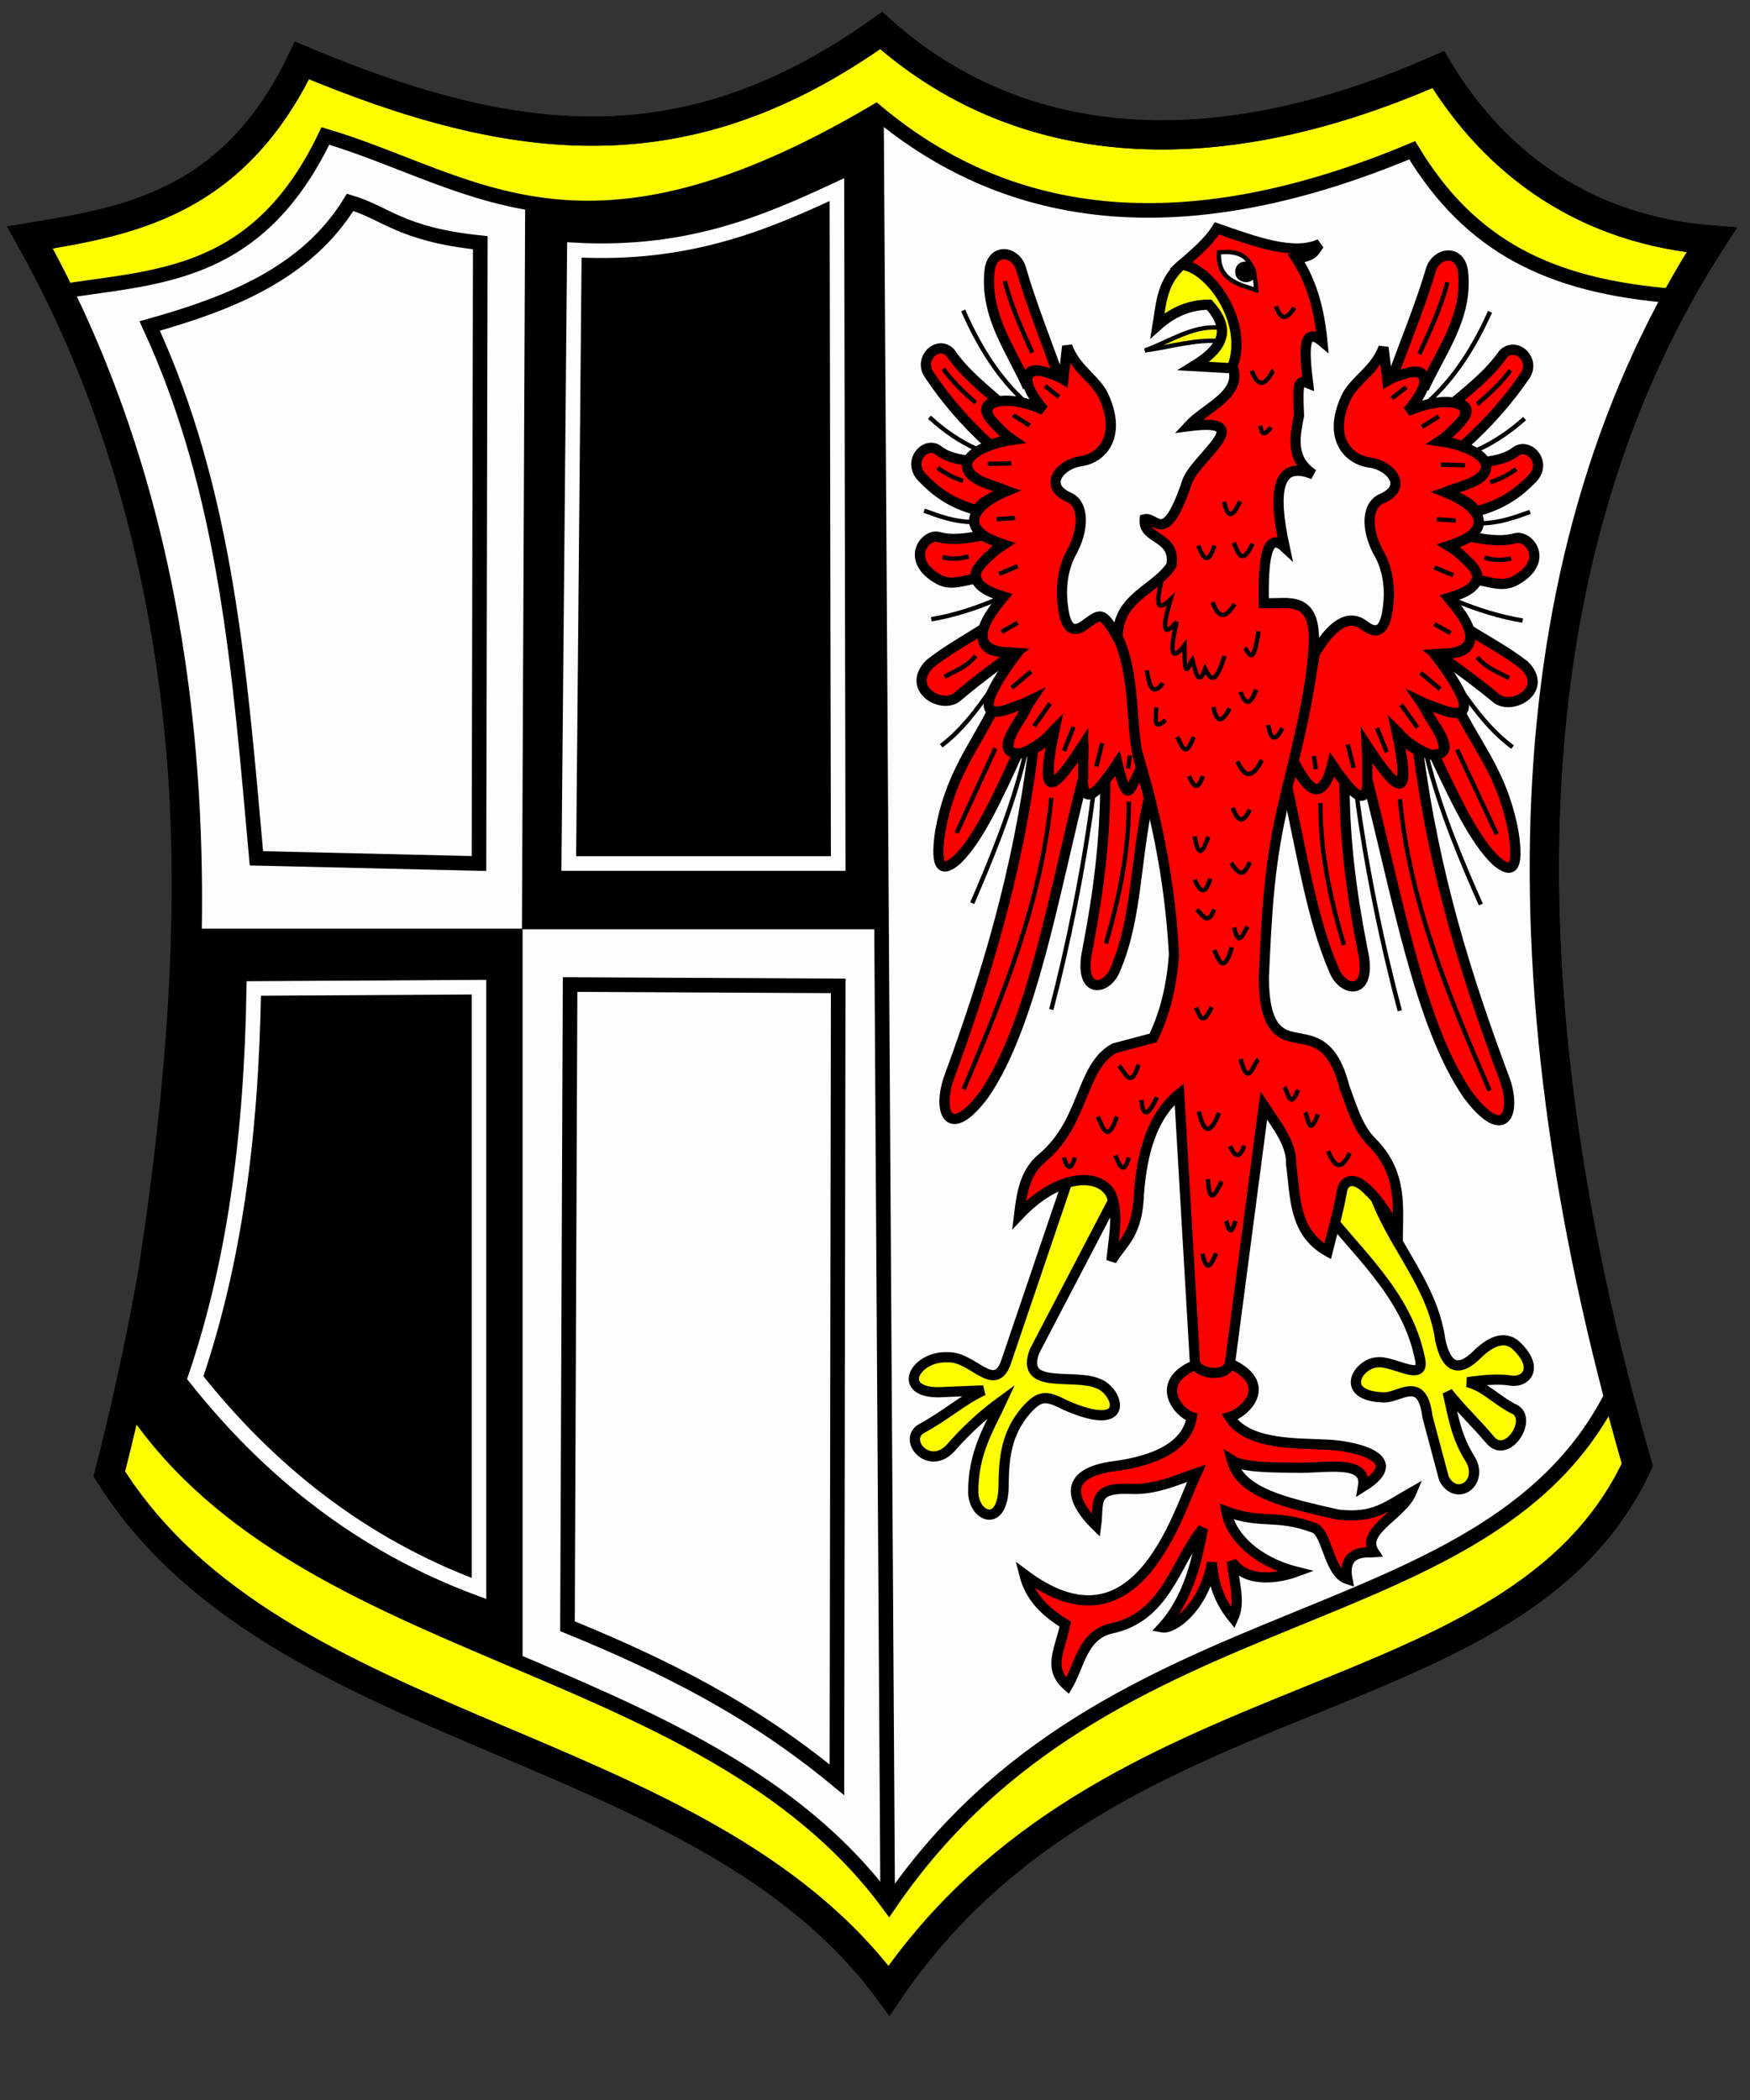 <?xml version="1.0" encoding="UTF-8" standalone="no"?>
<!-- Created with Inkscape (http://www.inkscape.org/) -->
<svg
   xmlns:dc="http://purl.org/dc/elements/1.1/"
   xmlns:cc="http://creativecommons.org/ns#"
   xmlns:rdf="http://www.w3.org/1999/02/22-rdf-syntax-ns#"
   xmlns:svg="http://www.w3.org/2000/svg"
   xmlns="http://www.w3.org/2000/svg"
   xmlns:sodipodi="http://sodipodi.sourceforge.net/DTD/sodipodi-0.dtd"
   xmlns:inkscape="http://www.inkscape.org/namespaces/inkscape"
   version="1.0"
   width="600"
   height="720"
   id="svg2186"
   sodipodi:version="0.32"
   inkscape:version="0.46"
   sodipodi:docname="Helmbrechts.svg"
   inkscape:output_extension="org.inkscape.output.svg.inkscape"
   style="display:inline">
  <rect width="100%" height="100%" fill="#333333" stroke="none"/>
  <sodipodi:namedview
     inkscape:window-height="968"
     inkscape:window-width="1280"
     inkscape:pageshadow="2"
     inkscape:pageopacity="0.0"
     guidetolerance="10.0"
     gridtolerance="10.0"
     objecttolerance="10.0"
     borderopacity="1.0"
     bordercolor="#666666"
     pagecolor="#ffffff"
     id="base"
     showgrid="false"
     showguides="true"
     inkscape:guide-bbox="true"
     inkscape:zoom="0.79228204"
     inkscape:cx="56.505169"
     inkscape:cy="409.9559"
     inkscape:window-x="-4"
     inkscape:window-y="-4"
     inkscape:current-layer="layer4" />
  <defs
     id="defs2188">
    <inkscape:perspective
       sodipodi:type="inkscape:persp3d"
       inkscape:vp_x="0 : 412.33212 : 1"
       inkscape:vp_y="0 : 1000 : 0"
       inkscape:vp_z="686.97192 : 412.33212 : 1"
       inkscape:persp3d-origin="343.48596 : 274.88808 : 1"
       id="perspective24" />
    <inkscape:perspective
       id="perspective2395"
       inkscape:persp3d-origin="372.04724 : 350.78739 : 1"
       inkscape:vp_z="744.09448 : 526.18109 : 1"
       inkscape:vp_y="0 : 1000 : 0"
       inkscape:vp_x="0 : 526.18109 : 1"
       sodipodi:type="inkscape:persp3d" />
    <inkscape:perspective
       id="perspective2394"
       inkscape:persp3d-origin="372.04724 : 350.78739 : 1"
       inkscape:vp_z="744.09448 : 526.18109 : 1"
       inkscape:vp_y="0 : 1000 : 0"
       inkscape:vp_x="0 : 526.18109 : 1"
       sodipodi:type="inkscape:persp3d" />
    <inkscape:perspective
       id="perspective3234"
       inkscape:persp3d-origin="372.04724 : 350.78739 : 1"
       inkscape:vp_z="744.09448 : 526.18109 : 1"
       inkscape:vp_y="0 : 1000 : 0"
       inkscape:vp_x="0 : 526.18109 : 1"
       sodipodi:type="inkscape:persp3d" />
  </defs>
  <g
     inkscape:groupmode="layer"
     id="layer4"
     inkscape:label="sxfhx"
     style="opacity:0.99;display:inline">
    <path
       style="opacity:1;fill:#ffff00;fill-opacity:1;fill-rule:evenodd;stroke:#000000;stroke-width:10;stroke-linecap:butt;stroke-linejoin:miter;marker:none;marker-start:none;marker-mid:none;marker-end:none;stroke-miterlimit:4;stroke-dasharray:none;stroke-dashoffset:0;stroke-opacity:1;visibility:visible;display:inline;overflow:visible;enable-background:accumulate"
       d="M 10.264,81.421 C 43.21,75.965 79.862,70.26 103.529,20.731 C 177.618,51.836 235.976,57.643 302.109,10.467 C 347.508,51.014 412.827,59.354 493.103,23.855 C 513.067,56.906 544.294,78.942 586.815,82.313 C 519.783,186.223 511.8,330.497 561.379,502.232 C 519.848,591.371 379.939,572.116 304.787,682.515 C 240.555,595.035 94.913,596.959 37.485,505.355 C 80.42,336.869 72.046,191.598 10.264,81.421 z"
       id="path2420"
       sodipodi:nodetypes="ccccccccc" />
    <path
       sodipodi:nodetypes="ccccccccc"
       id="path3193"
       d="M 19.635,100.163 C 52.581,94.707 87.894,96.142 111.562,46.613 C 162.704,61.84 199.484,97.78 300.324,38.135 C 346.97,77.301 407.211,83.805 484.178,51.522 C 504.142,84.573 531.353,98.13 573.873,101.502 C 524.593,211.586 513.644,306.401 554.239,475.01 C 512.708,564.149 379.939,542.664 304.787,653.063 C 240.555,565.583 100.268,569.738 42.84,478.134 C 73.383,309.648 66.49,210.34 19.635,100.163 z"
       style="opacity:1;fill:#ffffff;fill-opacity:1;fill-rule:evenodd;stroke:#000000;stroke-width:5;stroke-linecap:butt;stroke-linejoin:miter;marker:none;marker-start:none;marker-mid:none;marker-end:none;stroke-miterlimit:4;stroke-dasharray:none;stroke-dashoffset:0;stroke-opacity:1;visibility:visible;display:inline;overflow:visible;enable-background:accumulate" />
    <path
       style="opacity:1;fill:#ffff00;fill-opacity:1;fill-rule:evenodd;stroke:#000000;stroke-width:1.5;stroke-linecap:butt;stroke-linejoin:miter;marker:none;marker-start:none;marker-mid:none;marker-end:none;stroke-miterlimit:4;stroke-dasharray:none;stroke-dashoffset:0;stroke-opacity:1;visibility:visible;display:inline;overflow:visible;enable-background:accumulate"
       d="M 419.989,112.656 C 409.968,110.542 400.781,117.395 392.537,120.15 C 401.374,118.962 409.912,116.132 419.122,116.995 L 419.989,112.656 z"
       id="path3414"
       sodipodi:nodetypes="cccc" />
    <path
       style="opacity:1;fill:#ffff00;fill-opacity:1;fill-rule:evenodd;stroke:#000000;stroke-width:3.5;stroke-linecap:butt;stroke-linejoin:miter;marker:none;marker-start:none;marker-mid:none;marker-end:none;stroke-miterlimit:4;stroke-dasharray:none;stroke-dashoffset:0;stroke-opacity:1;visibility:visible;display:inline;overflow:visible;enable-background:accumulate"
       d="M 406.184,89.937 C 398.273,96.003 398.14,103.954 396.876,111.631 C 401.646,107.372 407.258,104.514 414.546,104.452 C 423.183,113.979 417.932,120.159 409.261,125.515 L 427.168,126.54 C 429.789,108.065 428.135,92.379 406.184,89.937 z"
       id="path3412"
       sodipodi:nodetypes="cccccc" />
    <path
       style="opacity:1;fill:#ffff00;fill-opacity:1;fill-rule:evenodd;stroke:#000000;stroke-width:3.5;stroke-linecap:butt;stroke-linejoin:miter;marker:none;marker-start:none;marker-mid:none;marker-end:none;stroke-miterlimit:4;stroke-dasharray:none;stroke-dashoffset:0;stroke-opacity:1;visibility:visible;display:inline;overflow:visible;enable-background:accumulate"
       d="M 452.964,413.449 C 464.481,428.867 482.2,443.358 486.727,465.356 C 489.236,474.68 477.649,466.27 472.054,467.091 C 465.43,467.657 459.132,478.44 473.947,479.082 C 479.511,479.733 487.606,470.766 489.409,485.708 L 495.089,507.008 C 499.418,514.974 508.64,508.454 504.24,500.539 C 499.196,492.643 498.251,485.635 496.351,477.347 C 500.579,482.779 505.771,487.632 510.708,493.439 C 516.697,501.18 526.372,485.652 518.597,482.869 C 512.013,479.269 509.104,475.389 503.135,473.876 C 509.091,473.122 513.057,472.73 517.335,473.244 C 523.269,474.525 528.149,468.819 519.386,460.938 C 515.882,458.25 511.688,459.473 506.922,463.936 C 499.882,471.157 495.822,468.693 493.827,459.518 C 490.848,438.166 474.282,424.23 469.214,402.878 C 460.526,395.496 456.719,404.388 452.964,413.449 z"
       id="path3410"
       sodipodi:nodetypes="ccccccccccccccccc" />
    <path
       style="opacity:1;fill:#ffff00;fill-opacity:1;fill-rule:evenodd;stroke:#000000;stroke-width:3.5;stroke-linecap:butt;stroke-linejoin:miter;marker:none;marker-start:none;marker-mid:none;marker-end:none;stroke-miterlimit:4;stroke-dasharray:none;stroke-dashoffset:0;stroke-opacity:1;visibility:visible;display:inline;overflow:visible;enable-background:accumulate"
       d="M 367.767,399.723 L 344.732,467.565 C 340.683,477.664 333.478,465.064 325.011,465.356 C 313.758,464.784 307.115,477.329 321.697,477.347 L 337.159,476.715 C 329.861,480.041 325.273,484.7 315.386,490.126 C 309.943,494.342 318.574,504.128 325.799,496.595 C 331.262,490.323 337.165,484.933 343.47,480.344 C 339.509,488.928 333.493,497.992 333.688,511.899 C 334.042,520.379 344.341,524.339 344.101,508.428 C 344.221,499.811 345.078,491.287 351.832,483.5 C 356.35,478.514 358.471,478.247 364.927,481.606 C 388.442,492.086 383.43,476.742 376.444,474.349 C 368.249,470.72 349.649,476.787 354.672,463.305 L 384.175,406.822 L 367.767,399.723 z"
       id="path3408"
       sodipodi:nodetypes="cccccccccccccccc" />
    <path
       style="opacity:1;fill:#ff0000;fill-opacity:1;fill-rule:evenodd;stroke:#000000;stroke-width:3.5;stroke-linecap:butt;stroke-linejoin:miter;marker:none;marker-start:none;marker-mid:none;marker-end:none;stroke-miterlimit:4;stroke-dasharray:none;stroke-dashoffset:0;stroke-opacity:1;visibility:visible;display:inline;overflow:visible;enable-background:accumulate"
       d="M 409.261,468.196 L 422.514,467.88 C 436.595,474.83 426.994,484.303 421.567,485.866 C 427.764,495.681 445.198,494.752 455.173,495.333 C 462.431,495.56 483.864,499.368 467.321,509.69 C 469.046,500.01 453.854,503.554 444.444,503.221 C 437.85,503.087 426.354,503.326 422.356,500.697 C 425.294,511.841 440.448,515.153 458.801,519.314 C 471.061,520.708 475.526,516.494 483.887,511.741 C 480.61,519.504 466.244,524.884 471.107,532.251 C 469.847,532.367 459.917,530.691 461.957,541.402 C 455.53,539.334 455.059,525.525 450.605,523.866 C 437.305,518.909 432.91,522.779 420.463,518.209 C 422.009,526.957 430.974,535.475 444.444,538.878 C 438.956,540.9 427.437,543.149 422.356,535.407 C 423.183,543.036 425.366,549.285 422.829,554.813 C 417.956,548.824 415.84,542.537 415.572,535.722 C 412.512,551.794 401.924,558.606 398.532,557.968 C 407.801,547.859 410.618,533.732 412.416,524.047 C 402.732,535.939 399.883,554.601 380.546,558.441 C 371.076,560.993 370.206,570.915 366.031,578.005 C 359.066,571.883 363.418,565.782 365.242,556.864 C 358.211,552.486 353.225,547.689 351.201,539.824 C 389.457,568.474 403.445,519.882 410.207,505.114 C 403.808,507.256 396.292,510.844 387.804,510.479 C 374.114,509.855 376.88,515.153 375.813,523.1 C 371.116,518.512 360.76,506.232 380.546,502.906 C 398.234,500.783 407.125,494.766 408.63,485.866 C 404.222,484.551 395.483,474.401 409.261,468.196 z"
       id="path3406"
       sodipodi:nodetypes="cccccccccccsccccccccccccccccc" />
    <path
       style="opacity:1;fill:none;fill-opacity:1;fill-rule:evenodd;stroke:#000000;stroke-width:5;stroke-linecap:butt;stroke-linejoin:miter;marker:none;marker-start:none;marker-mid:none;marker-end:none;stroke-miterlimit:4;stroke-dasharray:none;stroke-dashoffset:0;stroke-opacity:1;visibility:visible;display:inline;overflow:visible;enable-background:accumulate"
       d="M 300.491,37.967 L 304.34,650.385 L 304.34,650.385"
       id="path3195"
       sodipodi:nodetypes="ccc" />
    <path
       style="opacity:1;fill:#000000;fill-opacity:1;fill-rule:evenodd;stroke:none;stroke-width:2.5;stroke-linecap:butt;stroke-linejoin:miter;marker:none;marker-start:none;marker-mid:none;marker-end:none;stroke-miterlimit:4;stroke-dasharray:none;stroke-dashoffset:0;stroke-opacity:1;visibility:visible;display:inline;overflow:visible;enable-background:accumulate"
       d="M 302.109,318.601 L 178.945,318.601 L 180.061,69.149 C 243.386,72.29 267.486,53.322 299.878,39.027 L 302.109,318.601 z"
       id="path3197"
       sodipodi:nodetypes="ccccc" />
    <path
       style="opacity:1;fill:#000000;fill-opacity:1;fill-rule:evenodd;stroke:none;stroke-width:2.5;stroke-linecap:butt;stroke-linejoin:miter;marker:none;marker-start:none;marker-mid:none;marker-end:none;stroke-miterlimit:4;stroke-dasharray:none;stroke-dashoffset:0;stroke-opacity:1;visibility:visible;display:inline;overflow:visible;enable-background:accumulate"
       d="M 179.168,318.378 L 63.59,318.378 C 59.966,376.648 52.241,429.181 44.402,477.911 C 66.587,515.702 113.148,544.536 179.168,569.392 L 179.168,318.378 z"
       id="path3199"
       sodipodi:nodetypes="ccccc" />
    <path
       style="opacity:1;fill:none;fill-opacity:1;fill-rule:evenodd;stroke:#000000;stroke-width:5;stroke-linecap:butt;stroke-linejoin:miter;marker:none;marker-start:none;marker-mid:none;marker-end:none;stroke-miterlimit:4;stroke-dasharray:none;stroke-dashoffset:0;stroke-opacity:1;visibility:visible;display:inline;overflow:visible;enable-background:accumulate"
       d="M 51.318,111.765 C 79.042,104.003 105.209,93.584 120.04,69.372 C 132.26,72.963 137.454,80.412 164.665,83.206 L 164.219,296.065 L 87.911,294.28 C 82.22,231.147 77.83,169.115 51.318,111.765 z"
       id="path3201"
       sodipodi:nodetypes="cccccc" />
    <path
       style="opacity:1;fill:none;fill-opacity:1;fill-rule:evenodd;stroke:#000000;stroke-width:5;stroke-linecap:butt;stroke-linejoin:miter;marker:none;marker-start:none;marker-mid:none;marker-end:none;stroke-miterlimit:4;stroke-dasharray:none;stroke-dashoffset:0;stroke-opacity:1;visibility:visible;display:inline;overflow:visible;enable-background:accumulate"
       d="M 195.456,337.566 L 287.383,338.013 L 286.937,610.223 C 257.842,586.2 228.589,571.496 194.564,557.566 L 195.456,337.566 z"
       id="path3203"
       sodipodi:nodetypes="ccccc" />
    <path
       style="opacity:1;fill:none;fill-opacity:1;fill-rule:evenodd;stroke:#ffffff;stroke-width:5;stroke-linecap:butt;stroke-linejoin:miter;marker:none;marker-start:none;marker-mid:none;marker-end:none;stroke-miterlimit:4;stroke-dasharray:none;stroke-dashoffset:0;stroke-opacity:1;visibility:visible;display:inline;overflow:visible;enable-background:accumulate"
       d="M 87.018,338.905 L 164.219,338.459 L 164.219,544.625 C 123.657,529.574 92.032,504.04 66.937,472.333 C 80.142,433.483 86.142,390.653 87.018,338.905 z"
       id="path3205"
       sodipodi:nodetypes="ccccc" />
    <path
       style="opacity:1;fill:none;fill-opacity:1;fill-rule:evenodd;stroke:#ffffff;stroke-width:5;stroke-linecap:butt;stroke-linejoin:miter;marker:none;marker-start:none;marker-mid:none;marker-end:none;stroke-miterlimit:4;stroke-dasharray:none;stroke-dashoffset:0;stroke-opacity:1;visibility:visible;display:inline;overflow:visible;enable-background:accumulate"
       d="M 196.926,85.698 C 236.415,87.888 263.162,76.041 286.937,65.009 L 287.383,296.065 L 195.01,296.065 L 196.926,85.698 z"
       id="path3207"
       sodipodi:nodetypes="ccccc" />
    <path
       sodipodi:nodetypes="ccccccccc"
       id="path3211"
       d="M 10.264,81.421 C 43.21,75.965 79.862,70.26 103.529,20.731 C 177.618,51.836 235.976,57.643 302.109,10.467 C 347.508,51.014 412.827,59.354 493.103,23.855 C 513.067,56.906 544.294,78.942 586.815,82.313 C 519.783,186.223 511.8,330.497 561.379,502.232 C 519.848,591.371 379.939,572.116 304.787,682.515 C 240.555,595.035 94.913,596.959 37.485,505.355 C 80.42,336.869 72.046,191.598 10.264,81.421 z"
       style="opacity:1;fill:none;fill-opacity:1;fill-rule:evenodd;stroke:#000000;stroke-width:10;stroke-linecap:butt;stroke-linejoin:miter;marker:none;marker-start:none;marker-mid:none;marker-end:none;stroke-miterlimit:4;stroke-dasharray:none;stroke-dashoffset:0;stroke-opacity:1;visibility:visible;display:inline;overflow:visible;enable-background:accumulate" />
    <path
       style="opacity:1;fill:#ff0000;fill-opacity:1;fill-rule:evenodd;stroke:#000000;stroke-width:3.5;stroke-linecap:butt;stroke-linejoin:miter;marker:none;marker-start:none;marker-mid:none;marker-end:none;stroke-miterlimit:4;stroke-dasharray:none;stroke-dashoffset:0;stroke-opacity:1;visibility:visible;display:inline;overflow:visible;enable-background:accumulate"
       d="M 405.192,90.792 C 409.495,86.914 414.067,83.305 417.241,78.297 C 430.26,82.798 443.516,87.809 452.494,83.652 C 450.694,85.483 451.182,87.823 444.462,88.561 C 450.159,97.4 452.427,107.097 453.387,117.12 C 446.492,111.364 447.188,120.789 448.478,131.4 C 444.997,129.995 444.932,131.548 445.354,142.557 C 443.838,150.038 442.473,157.482 450.263,162.638 C 437.842,157.571 436.242,168.351 440.446,187.627 C 434.237,181.842 433.014,191.918 433.306,206.816 C 441.533,207.318 452.198,202.946 450.263,223.773 C 449.575,233.969 447.358,244.674 444.908,255.457 L 440.446,273.753 C 435.078,295.666 434.324,312.744 433.306,335.335 C 433.44,345.248 434.887,353.747 442.677,355.416 C 448.94,357.013 456.673,355.778 460.973,372.82 C 463.437,379.232 465.368,386.615 470.344,391.562 C 480.011,401.284 479.433,411.608 479.269,421.907 C 475.81,416.51 472.332,411.022 469.452,408.52 C 463.98,402.505 460.488,405.042 460.081,408.52 C 458.444,417.28 456.808,422.406 455.172,429.047 C 443.475,422.428 444.179,410.298 442.677,399.148 C 442.911,392.035 437.596,385.615 433.306,379.067 L 421.703,467.424 C 420.738,472.566 409.645,471.245 409.655,466.532 L 404.3,375.051 C 394.915,382.754 391.562,395.197 390.466,409.412 C 390.022,423.25 384.83,426.012 381.095,432.171 C 381.752,424.206 383.868,415.823 380.649,408.966 C 375.891,401.698 362.167,403.058 349.411,416.552 C 350.314,409.218 351.306,401.924 357.444,396.917 C 372.161,384.427 370.32,365.967 381.987,359.433 L 395.375,355.863 C 399.67,346.981 401.786,337.373 402.515,327.303 C 400.807,294.521 393.281,268.777 388.681,254.118 C 384.936,247.477 386.273,243.014 386.45,238.053 C 387.704,232.435 385.317,228.272 383.772,223.773 C 380.139,205.232 395.211,203.429 401.622,193.875 C 403.339,183.53 391.707,185.197 392.474,178.033 C 396.421,177.056 399.423,187.759 406.977,165.315 C 409.595,157.035 432.064,142.866 407.423,146.126 C 413.391,139.587 426.164,135.317 422.596,125.599 C 428.237,110.406 414.762,91.726 405.192,90.792 z"
       id="path3240"
       sodipodi:nodetypes="ccccccccccccccccccccccccccccccccccccccccccc" />
    <path
       style="opacity:1;fill:#ff0000;fill-opacity:1;fill-rule:evenodd;stroke:#000000;stroke-width:3.5;stroke-linecap:butt;stroke-linejoin:miter;marker:none;marker-start:none;marker-mid:none;marker-end:none;stroke-miterlimit:4;stroke-dasharray:none;stroke-dashoffset:0;stroke-opacity:1;visibility:visible;display:inline;overflow:visible;enable-background:accumulate"
       d="M 450.709,224.22 C 456.577,214.216 462.171,210.5 467.444,214.179 C 472.526,218.278 474.768,215.477 475.699,209.494 C 476.975,201.752 475.75,194.573 472.352,188.966 C 468.253,181.007 468.627,173.025 473.914,170.893 C 482.902,166.877 476.848,159.737 469.898,158.621 C 461.892,157.72 454.753,149.55 462.089,135.193 C 465.622,129.511 471.588,126.579 474.36,119.129 L 475.699,130.508 C 485,124.992 494.968,126.478 482.616,140.995 C 498.347,134.072 511.953,138.989 493.549,151.258 C 506.663,153.005 520.802,161.645 495.78,168.885 C 508.946,174.314 512.171,182.421 496.673,187.181 C 510.836,196.028 508.651,201.531 496.673,205.031 C 506.436,216.392 508.308,224.345 491.987,224.443 C 498.718,233.243 512.789,252.827 487.078,240.508 C 506.355,268.286 485.167,258.719 478.823,250.548 C 483.673,272.784 479.548,273.302 468.559,255.68 C 469.167,268.161 471.087,283.619 456.734,262.151 C 453.406,275.922 448.667,270.862 443.569,261.035 C 445.739,250.972 447.44,245.829 450.709,224.22 z"
       id="path3242"
       sodipodi:nodetypes="ccccccccccccccccccccc" />
    <path
       style="opacity:1;fill:#ff0000;fill-opacity:1;fill-rule:evenodd;stroke:#000000;stroke-width:3.5;stroke-linecap:butt;stroke-linejoin:miter;marker:none;marker-start:none;marker-mid:none;marker-end:none;stroke-miterlimit:4;stroke-dasharray:none;stroke-dashoffset:0;stroke-opacity:1;visibility:visible;display:inline;overflow:visible;enable-background:accumulate"
       d="M 477.261,129.615 C 481.905,117.104 487.093,104.321 490.648,92.354 C 492.541,86.51 500.529,85.303 501.582,93.023 C 503.375,108.645 494.077,120.305 488.194,133.185 C 489.278,125.429 484.99,126.797 477.261,129.615 z"
       id="path3244"
       sodipodi:nodetypes="ccccc" />
    <path
       style="opacity:1;fill:#ff0000;fill-opacity:1;fill-rule:evenodd;stroke:#000000;stroke-width:3.5;stroke-linecap:butt;stroke-linejoin:miter;marker:none;marker-start:none;marker-mid:none;marker-end:none;stroke-miterlimit:4;stroke-dasharray:none;stroke-dashoffset:0;stroke-opacity:1;visibility:visible;display:inline;overflow:visible;enable-background:accumulate"
       d="M 498.681,137.871 C 504.567,132.829 510.666,128.107 515.415,121.36 C 519.705,116.942 526.783,123.39 522.778,128.946 C 517.297,136.978 510.406,145.011 501.358,153.043 C 498.656,151.977 496.568,151.525 494.442,151.035 C 498.904,146.245 508.161,139.872 498.681,137.871 z"
       id="path3246"
       sodipodi:nodetypes="cccccc" />
    <path
       style="opacity:1;fill:#ff0000;fill-opacity:1;fill-rule:evenodd;stroke:#000000;stroke-width:3.5;stroke-linecap:butt;stroke-linejoin:miter;marker:none;marker-start:none;marker-mid:none;marker-end:none;stroke-miterlimit:4;stroke-dasharray:none;stroke-dashoffset:0;stroke-opacity:1;visibility:visible;display:inline;overflow:visible;enable-background:accumulate"
       d="M 509.391,158.398 C 513.004,157.784 516.622,157.183 519.654,154.828 C 524.043,151.556 530.591,158.496 525.456,163.976 C 520.844,168.699 515.37,172.99 506.044,175.356 C 503.991,171.757 499.46,170.635 495.78,168.662 C 502.05,166.107 510.923,164.854 509.391,158.398 z"
       id="path3250"
       sodipodi:nodetypes="cccccc" />
    <path
       style="opacity:1;fill:#ff0000;fill-opacity:1;fill-rule:evenodd;stroke:#000000;stroke-width:3.5;stroke-linecap:butt;stroke-linejoin:miter;marker:none;marker-start:none;marker-mid:none;marker-end:none;stroke-miterlimit:4;stroke-dasharray:none;stroke-dashoffset:0;stroke-opacity:1;visibility:visible;display:inline;overflow:visible;enable-background:accumulate"
       d="M 504.036,184.057 C 509.242,184.894 514.448,185.965 519.654,184.504 C 524.409,183.474 531.528,192.642 519.208,199.23 C 514.895,201.352 510.581,199.378 506.267,198.784 C 507.835,195.296 501.207,190.989 497.342,186.958 C 499.463,186.102 501.363,185.466 504.036,184.057 z"
       id="path3252"
       sodipodi:nodetypes="cccccc" />
    <path
       style="opacity:1;fill:#ff0000;fill-opacity:1;fill-rule:evenodd;stroke:#000000;stroke-width:3.5;stroke-linecap:butt;stroke-linejoin:miter;marker:none;marker-start:none;marker-mid:none;marker-end:none;stroke-miterlimit:4;stroke-dasharray:none;stroke-dashoffset:0;stroke-opacity:1;visibility:visible;display:inline;overflow:visible;enable-background:accumulate"
       d="M 504.036,216.187 C 510.748,220.271 516.955,223.696 522.598,228.062 C 531.177,236.538 518.373,243.852 512.911,239.338 C 508.194,235.375 499.638,228.891 492.657,224.22 C 497.629,223.777 505.132,225.068 504.036,216.187 z"
       id="path3254"
       sodipodi:nodetypes="ccccc" />
    <path
       style="opacity:1;fill:#ff0000;fill-opacity:1;fill-rule:evenodd;stroke:#000000;stroke-width:3.5;stroke-linecap:butt;stroke-linejoin:miter;marker:none;marker-start:none;marker-mid:none;marker-end:none;stroke-miterlimit:4;stroke-dasharray:none;stroke-dashoffset:0;stroke-opacity:1;visibility:visible;display:inline;overflow:visible;enable-background:accumulate"
       d="M 500.689,244.301 C 507.54,257.382 515.665,266.958 518.985,285.802 C 520.839,298.42 518.172,299.586 512.961,295.173 C 505.451,288.081 498.688,273.516 491.764,258.804 C 500.777,258.006 489.81,247.248 487.748,241.177 C 491.731,241.87 496.671,245.122 500.689,244.301 z"
       id="path3256"
       sodipodi:nodetypes="cccccc" />
    <path
       style="opacity:1;fill:#ff0000;fill-opacity:1;fill-rule:evenodd;stroke:#000000;stroke-width:3.5;stroke-linecap:butt;stroke-linejoin:miter;marker:none;marker-start:none;marker-mid:none;marker-end:none;stroke-miterlimit:4;stroke-dasharray:none;stroke-dashoffset:0;stroke-opacity:1;visibility:visible;display:inline;overflow:visible;enable-background:accumulate"
       d="M 486.186,257.019 C 491.561,299.467 503.039,335.812 516.085,370.589 C 519.903,382.093 515.618,391.67 503.366,375.497 C 486.551,351.323 478.968,306.376 468.782,267.283 L 468.782,255.903 C 477.854,269.53 485.014,278.012 478.823,250.548 C 481.175,252.859 482.774,256.298 486.186,257.019 z"
       id="path3258"
       sodipodi:nodetypes="ccccccc" />
    <path
       style="opacity:1;fill:#ff0000;fill-opacity:1;fill-rule:evenodd;stroke:#000000;stroke-width:3.5;stroke-linecap:butt;stroke-linejoin:miter;marker:none;marker-start:none;marker-mid:none;marker-end:none;stroke-miterlimit:4;stroke-dasharray:none;stroke-dashoffset:0;stroke-opacity:1;visibility:visible;display:inline;overflow:visible;enable-background:accumulate"
       d="M 460.973,267.952 C 460.945,289.4 463.706,308.058 467.22,325.964 C 470.663,341.743 460.368,340.279 457.403,332.658 C 449.726,314.984 446.284,292.005 441.338,269.96 L 443.569,261.704 C 448.451,271.205 453.035,275.206 456.734,262.82 L 460.973,267.952 z"
       id="path3260"
       sodipodi:nodetypes="ccccccc" />
    <path
       style="opacity:1;fill:none;fill-opacity:1;fill-rule:evenodd;stroke:#000000;stroke-width:1.5;stroke-linecap:butt;stroke-linejoin:miter;marker:none;marker-start:none;marker-mid:none;marker-end:none;stroke-miterlimit:4;stroke-dasharray:none;stroke-dashoffset:0;stroke-opacity:1;visibility:visible;display:inline;overflow:visible;enable-background:accumulate"
       d="M 488.462,138.768 C 498.954,129.976 506.223,117.359 510.866,106.898"
       id="path3280"
       sodipodi:nodetypes="cc" />
    <path
       style="opacity:1;fill:none;fill-opacity:1;fill-rule:evenodd;stroke:#000000;stroke-width:1.5;stroke-linecap:butt;stroke-linejoin:miter;marker:none;marker-start:none;marker-mid:none;marker-end:none;stroke-miterlimit:4;stroke-dasharray:none;stroke-dashoffset:0;stroke-opacity:1;visibility:visible;display:inline;overflow:visible;enable-background:accumulate"
       d="M 505.817,154.545 C 511.649,152.084 517.706,148.057 522.699,143.501"
       id="path3284"
       sodipodi:nodetypes="cc" />
    <path
       style="opacity:1;fill:none;fill-opacity:1;fill-rule:evenodd;stroke:#000000;stroke-width:1.5;stroke-linecap:butt;stroke-linejoin:miter;marker:none;marker-start:none;marker-mid:none;marker-end:none;stroke-miterlimit:4;stroke-dasharray:none;stroke-dashoffset:0;stroke-opacity:1;visibility:visible;display:inline;overflow:visible;enable-background:accumulate"
       d="M 507.08,179.473 C 514.643,179.309 519.457,177.312 524.592,175.528"
       id="path3286"
       sodipodi:nodetypes="cc" />
    <path
       style="opacity:1;fill:none;fill-opacity:1;fill-rule:evenodd;stroke:#000000;stroke-width:1.5;stroke-linecap:butt;stroke-linejoin:miter;marker:none;marker-start:none;marker-mid:none;marker-end:none;stroke-miterlimit:4;stroke-dasharray:none;stroke-dashoffset:0;stroke-opacity:1;visibility:visible;display:inline;overflow:visible;enable-background:accumulate"
       d="M 499.191,205.978 C 506.639,209.141 515.031,211.655 522.068,212.763"
       id="path3288"
       sodipodi:nodetypes="cc" />
    <path
       style="opacity:1;fill:none;fill-opacity:1;fill-rule:evenodd;stroke:#000000;stroke-width:1.5;stroke-linecap:butt;stroke-linejoin:miter;marker:none;marker-start:none;marker-mid:none;marker-end:none;stroke-miterlimit:4;stroke-dasharray:none;stroke-dashoffset:0;stroke-opacity:1;visibility:visible;display:inline;overflow:visible;enable-background:accumulate"
       d="M 500.295,235.64 C 506.373,244.406 511.779,251.116 518.597,256.15"
       id="path3290"
       sodipodi:nodetypes="cc" />
    <path
       style="opacity:1;fill:none;fill-opacity:1;fill-rule:evenodd;stroke:#000000;stroke-width:1.5;stroke-linecap:butt;stroke-linejoin:miter;marker:none;marker-start:none;marker-mid:none;marker-end:none;stroke-miterlimit:4;stroke-dasharray:none;stroke-dashoffset:0;stroke-opacity:1;visibility:visible;display:inline;overflow:visible;enable-background:accumulate"
       d="M 489.094,258.99 C 493.602,277.865 501.951,297.092 507.711,310.108"
       id="path3292"
       sodipodi:nodetypes="cc" />
    <path
       style="opacity:1;fill:none;fill-opacity:1;fill-rule:evenodd;stroke:#000000;stroke-width:1.5;stroke-linecap:butt;stroke-linejoin:miter;marker:none;marker-start:none;marker-mid:none;marker-end:none;stroke-miterlimit:4;stroke-dasharray:none;stroke-dashoffset:0;stroke-opacity:1;visibility:visible;display:inline;overflow:visible;enable-background:accumulate"
       d="M 465.112,272.243 C 468.34,297.326 474.201,325.242 479.943,346.553"
       id="path3294"
       sodipodi:nodetypes="cc" />
    <path
       style="opacity:1;fill:none;fill-opacity:1;fill-rule:evenodd;stroke:#000000;stroke-width:1.5;stroke-linecap:butt;stroke-linejoin:miter;marker:none;marker-start:none;marker-mid:none;marker-end:none;stroke-miterlimit:4;stroke-dasharray:none;stroke-dashoffset:0;stroke-opacity:1;visibility:visible;display:inline;overflow:visible;enable-background:accumulate"
       d="M 486.632,121.36 C 490.415,113.179 494.187,104.997 496.227,96.816"
       id="path3296"
       sodipodi:nodetypes="cc" />
    <path
       style="opacity:1;fill:none;fill-opacity:1;fill-rule:evenodd;stroke:#000000;stroke-width:1.5;stroke-linecap:butt;stroke-linejoin:miter;marker:none;marker-start:none;marker-mid:none;marker-end:none;stroke-miterlimit:4;stroke-dasharray:none;stroke-dashoffset:0;stroke-opacity:1;visibility:visible;display:inline;overflow:visible;enable-background:accumulate"
       d="M 506.49,138.54 C 510.784,134.923 514.76,131.147 517.87,126.938"
       id="path3298"
       sodipodi:nodetypes="cc" />
    <path
       style="opacity:1;fill:none;fill-opacity:1;fill-rule:evenodd;stroke:#000000;stroke-width:1.5;stroke-linecap:butt;stroke-linejoin:miter;marker:none;marker-start:none;marker-mid:none;marker-end:none;stroke-miterlimit:4;stroke-dasharray:none;stroke-dashoffset:0;stroke-opacity:1;visibility:visible;display:inline;overflow:visible;enable-background:accumulate"
       d="M 510.953,165.315 C 513.928,164.462 516.903,162.894 519.878,160.853"
       id="path3300"
       sodipodi:nodetypes="cc" />
    <path
       style="opacity:1;fill:none;fill-opacity:1;fill-rule:evenodd;stroke:#000000;stroke-width:1.5;stroke-linecap:butt;stroke-linejoin:miter;marker:none;marker-start:none;marker-mid:none;marker-end:none;stroke-miterlimit:4;stroke-dasharray:none;stroke-dashoffset:0;stroke-opacity:1;visibility:visible;display:inline;overflow:visible;enable-background:accumulate"
       d="M 508.945,191.197 C 512.631,192.228 515.595,192.174 518.093,191.421"
       id="path3302"
       sodipodi:nodetypes="cc" />
    <path
       style="opacity:1;fill:none;fill-opacity:1;fill-rule:evenodd;stroke:#000000;stroke-width:1.5;stroke-linecap:butt;stroke-linejoin:miter;marker:none;marker-start:none;marker-mid:none;marker-end:none;stroke-miterlimit:4;stroke-dasharray:none;stroke-dashoffset:0;stroke-opacity:1;visibility:visible;display:inline;overflow:visible;enable-background:accumulate"
       d="M 506.49,225.335 C 509.643,229.116 513.679,230.47 517.423,232.475"
       id="path3304"
       sodipodi:nodetypes="cc" />
    <path
       style="opacity:1;fill:none;fill-opacity:1;fill-rule:evenodd;stroke:#000000;stroke-width:1.5;stroke-linecap:butt;stroke-linejoin:miter;marker:none;marker-start:none;marker-mid:none;marker-end:none;stroke-miterlimit:4;stroke-dasharray:none;stroke-dashoffset:0;stroke-opacity:1;visibility:visible;display:inline;overflow:visible;enable-background:accumulate"
       d="M 499.573,257.019 L 513.184,286.025"
       id="path3306" />
    <path
       style="opacity:1;fill:none;fill-opacity:1;fill-rule:evenodd;stroke:#000000;stroke-width:1.5;stroke-linecap:butt;stroke-linejoin:miter;marker:none;marker-start:none;marker-mid:none;marker-end:none;stroke-miterlimit:4;stroke-dasharray:none;stroke-dashoffset:0;stroke-opacity:1;visibility:visible;display:inline;overflow:visible;enable-background:accumulate"
       d="M 479.939,273.976 C 483.355,309.578 496.817,341.832 510.73,373.936"
       id="path3308"
       sodipodi:nodetypes="cc" />
    <path
       style="opacity:1;fill:none;fill-opacity:1;fill-rule:evenodd;stroke:#000000;stroke-width:1.5;stroke-linecap:butt;stroke-linejoin:miter;marker:none;marker-start:none;marker-mid:none;marker-end:none;stroke-miterlimit:4;stroke-dasharray:none;stroke-dashoffset:0;stroke-opacity:1;visibility:visible;display:inline;overflow:visible;enable-background:accumulate"
       d="M 452.717,275.315 C 452.645,292.941 456.251,308.616 460.75,323.956"
       id="path3310"
       sodipodi:nodetypes="cc" />
    <path
       style="opacity:1;fill:none;fill-opacity:1;fill-rule:evenodd;stroke:#000000;stroke-width:1.5;stroke-linecap:butt;stroke-linejoin:miter;marker:none;marker-start:none;marker-mid:none;marker-end:none;stroke-miterlimit:4;stroke-dasharray:none;stroke-dashoffset:0;stroke-opacity:1;visibility:visible;display:inline;overflow:visible;enable-background:accumulate"
       d="M 477.261,136.532 L 482.17,132.739"
       id="path3312" />
    <path
       style="opacity:1;fill:none;fill-opacity:1;fill-rule:evenodd;stroke:#000000;stroke-width:1.5;stroke-linecap:butt;stroke-linejoin:miter;marker:none;marker-start:none;marker-mid:none;marker-end:none;stroke-miterlimit:4;stroke-dasharray:none;stroke-dashoffset:0;stroke-opacity:1;visibility:visible;display:inline;overflow:visible;enable-background:accumulate"
       d="M 487.525,146.35 L 493.326,142.78"
       id="path3314" />
    <path
       style="opacity:1;fill:none;fill-opacity:1;fill-rule:evenodd;stroke:#000000;stroke-width:1.5;stroke-linecap:butt;stroke-linejoin:miter;marker:none;marker-start:none;marker-mid:none;marker-end:none;stroke-miterlimit:4;stroke-dasharray:none;stroke-dashoffset:0;stroke-opacity:1;visibility:visible;display:inline;overflow:visible;enable-background:accumulate"
       d="M 493.995,159.291 L 502.251,159.514"
       id="path3316" />
    <path
       style="opacity:1;fill:none;fill-opacity:1;fill-rule:evenodd;stroke:#000000;stroke-width:1.5;stroke-linecap:butt;stroke-linejoin:miter;marker:none;marker-start:none;marker-mid:none;marker-end:none;stroke-miterlimit:4;stroke-dasharray:none;stroke-dashoffset:0;stroke-opacity:1;visibility:visible;display:inline;overflow:visible;enable-background:accumulate"
       d="M 492.657,178.033 L 499.127,178.479"
       id="path3318" />
    <path
       style="opacity:1;fill:none;fill-opacity:1;fill-rule:evenodd;stroke:#000000;stroke-width:1.5;stroke-linecap:butt;stroke-linejoin:miter;marker:none;marker-start:none;marker-mid:none;marker-end:none;stroke-miterlimit:4;stroke-dasharray:none;stroke-dashoffset:0;stroke-opacity:1;visibility:visible;display:inline;overflow:visible;enable-background:accumulate"
       d="M 491.764,194.544 L 498.235,197.222"
       id="path3320" />
    <path
       style="opacity:1;fill:none;fill-opacity:1;fill-rule:evenodd;stroke:#000000;stroke-width:1.5;stroke-linecap:butt;stroke-linejoin:miter;marker:none;marker-start:none;marker-mid:none;marker-end:none;stroke-miterlimit:4;stroke-dasharray:none;stroke-dashoffset:0;stroke-opacity:1;visibility:visible;display:inline;overflow:visible;enable-background:accumulate"
       d="M 491.764,213.956 L 497.342,217.08"
       id="path3322" />
    <path
       style="opacity:1;fill:none;fill-opacity:1;fill-rule:evenodd;stroke:#000000;stroke-width:1.5;stroke-linecap:butt;stroke-linejoin:miter;marker:none;marker-start:none;marker-mid:none;marker-end:none;stroke-miterlimit:4;stroke-dasharray:none;stroke-dashoffset:0;stroke-opacity:1;visibility:visible;display:inline;overflow:visible;enable-background:accumulate"
       d="M 487.078,230.69 L 493.772,236.268"
       id="path3324" />
    <path
       style="opacity:1;fill:none;fill-opacity:1;fill-rule:evenodd;stroke:#000000;stroke-width:1.5;stroke-linecap:butt;stroke-linejoin:miter;marker:none;marker-start:none;marker-mid:none;marker-end:none;stroke-miterlimit:4;stroke-dasharray:none;stroke-dashoffset:0;stroke-opacity:1;visibility:visible;display:inline;overflow:visible;enable-background:accumulate"
       d="M 480.385,241.623 L 485.963,249.433"
       id="path3326" />
    <path
       style="opacity:1;fill:none;fill-opacity:1;fill-rule:evenodd;stroke:#000000;stroke-width:1.5;stroke-linecap:butt;stroke-linejoin:miter;marker:none;marker-start:none;marker-mid:none;marker-end:none;stroke-miterlimit:4;stroke-dasharray:none;stroke-dashoffset:0;stroke-opacity:1;visibility:visible;display:inline;overflow:visible;enable-background:accumulate"
       d="M 472.129,249.656 L 475.476,257.911"
       id="path3328" />
    <path
       style="opacity:1;fill:none;fill-opacity:1;fill-rule:evenodd;stroke:#000000;stroke-width:1.5;stroke-linecap:butt;stroke-linejoin:miter;marker:none;marker-start:none;marker-mid:none;marker-end:none;stroke-miterlimit:4;stroke-dasharray:none;stroke-dashoffset:0;stroke-opacity:1;visibility:visible;display:inline;overflow:visible;enable-background:accumulate"
       d="M 462.089,255.234 L 464.097,263.266"
       id="path3330" />
    <path
       style="opacity:1;fill:none;fill-opacity:1;fill-rule:evenodd;stroke:#000000;stroke-width:1.5;stroke-linecap:butt;stroke-linejoin:miter;marker:none;marker-start:none;marker-mid:none;marker-end:none;stroke-miterlimit:4;stroke-dasharray:none;stroke-dashoffset:0;stroke-opacity:1;visibility:visible;display:inline;overflow:visible;enable-background:accumulate"
       d="M 450.486,259.25 L 451.156,263.713"
       id="path3332" />
    <path
       sodipodi:nodetypes="ccccccccccccccccccccc"
       id="path3334"
       d="M 383.851,219.757 C 378.122,209.754 377.791,210.053 372.643,213.733 C 367.68,217.832 365.492,215.031 364.582,209.047 C 363.337,201.305 364.532,194.127 367.85,188.52 C 371.853,180.561 371.488,172.578 366.325,170.447 C 357.549,166.431 363.46,159.291 370.247,158.175 C 378.064,157.274 385.034,149.103 377.872,134.747 C 374.422,129.065 368.597,126.133 365.89,118.682 L 364.582,130.062 C 355.501,124.546 345.769,126.032 357.829,140.548 C 342.469,133.626 329.184,138.543 347.154,150.812 C 334.35,152.559 320.544,161.199 344.975,168.439 C 332.12,173.868 328.972,181.975 344.104,186.735 C 330.275,195.582 332.408,201.085 344.104,204.585 C 334.572,215.946 332.743,223.899 348.679,223.997 C 342.107,232.796 328.368,252.381 353.472,240.061 C 334.651,267.84 355.338,258.273 361.532,250.102 C 356.797,272.338 360.825,272.855 371.554,255.234 C 370.961,267.714 369.086,283.173 383.1,261.704 C 386.349,275.476 386.738,274.209 391.714,264.382 C 386.93,252.579 390.133,235.319 383.851,219.757 z"
       style="opacity:1;fill:#ff0000;fill-opacity:1;fill-rule:evenodd;stroke:#000000;stroke-width:3.5;stroke-linecap:butt;stroke-linejoin:miter;marker:none;marker-start:none;marker-mid:none;marker-end:none;stroke-miterlimit:4;stroke-dasharray:none;stroke-dashoffset:0;stroke-opacity:1;visibility:visible;display:inline;overflow:visible;enable-background:accumulate" />
    <path
       sodipodi:nodetypes="ccccc"
       id="path3336"
       d="M 363.057,129.169 C 358.523,116.658 353.458,103.875 349.986,91.908 C 348.139,86.063 340.338,84.857 339.311,92.577 C 337.56,108.198 346.638,119.859 352.383,132.739 C 351.324,124.982 355.511,126.351 363.057,129.169 z"
       style="opacity:1;fill:#ff0000;fill-opacity:1;fill-rule:evenodd;stroke:#000000;stroke-width:3.5;stroke-linecap:butt;stroke-linejoin:miter;marker:none;marker-start:none;marker-mid:none;marker-end:none;stroke-miterlimit:4;stroke-dasharray:none;stroke-dashoffset:0;stroke-opacity:1;visibility:visible;display:inline;overflow:visible;enable-background:accumulate" />
    <path
       sodipodi:nodetypes="cccccc"
       id="path3338"
       d="M 342.143,137.425 C 336.396,132.383 330.441,127.661 325.804,120.914 C 321.615,116.496 314.705,122.944 318.615,128.5 C 323.966,136.532 330.695,144.565 339.529,152.597 C 342.168,151.531 344.207,151.079 346.283,150.589 C 341.925,145.799 332.887,139.426 342.143,137.425 z"
       style="opacity:1;fill:#ff0000;fill-opacity:1;fill-rule:evenodd;stroke:#000000;stroke-width:3.5;stroke-linecap:butt;stroke-linejoin:miter;marker:none;marker-start:none;marker-mid:none;marker-end:none;stroke-miterlimit:4;stroke-dasharray:none;stroke-dashoffset:0;stroke-opacity:1;visibility:visible;display:inline;overflow:visible;enable-background:accumulate" />
    <path
       sodipodi:nodetypes="cccccc"
       id="path3340"
       d="M 331.686,157.952 C 328.158,157.338 324.626,156.737 321.665,154.382 C 317.38,151.11 310.987,158.05 316.001,163.53 C 320.503,168.253 325.848,172.544 334.954,174.909 C 336.959,171.31 341.382,170.188 344.975,168.216 C 338.854,165.661 330.19,164.408 331.686,157.952 z"
       style="opacity:1;fill:#ff0000;fill-opacity:1;fill-rule:evenodd;stroke:#000000;stroke-width:3.5;stroke-linecap:butt;stroke-linejoin:miter;marker:none;marker-start:none;marker-mid:none;marker-end:none;stroke-miterlimit:4;stroke-dasharray:none;stroke-dashoffset:0;stroke-opacity:1;visibility:visible;display:inline;overflow:visible;enable-background:accumulate" />
    <path
       sodipodi:nodetypes="cccccc"
       id="path3342"
       d="M 336.915,183.611 C 331.831,184.448 326.748,185.519 321.665,184.057 C 317.023,183.027 310.072,192.196 322.101,198.784 C 326.312,200.906 330.524,198.932 334.736,198.337 C 333.206,194.85 339.676,190.543 343.45,186.512 C 341.38,185.656 339.524,185.019 336.915,183.611 z"
       style="opacity:1;fill:#ff0000;fill-opacity:1;fill-rule:evenodd;stroke:#000000;stroke-width:3.5;stroke-linecap:butt;stroke-linejoin:miter;marker:none;marker-start:none;marker-mid:none;marker-end:none;stroke-miterlimit:4;stroke-dasharray:none;stroke-dashoffset:0;stroke-opacity:1;visibility:visible;display:inline;overflow:visible;enable-background:accumulate" />
    <path
       sodipodi:nodetypes="ccccc"
       id="path3344"
       d="M 336.915,215.741 C 330.361,219.825 324.301,223.25 318.791,227.616 C 310.414,236.092 322.916,243.406 328.249,238.892 C 332.854,234.929 341.209,228.445 348.025,223.773 C 343.171,223.331 335.844,224.622 336.915,215.741 z"
       style="opacity:1;fill:#ff0000;fill-opacity:1;fill-rule:evenodd;stroke:#000000;stroke-width:3.5;stroke-linecap:butt;stroke-linejoin:miter;marker:none;marker-start:none;marker-mid:none;marker-end:none;stroke-miterlimit:4;stroke-dasharray:none;stroke-dashoffset:0;stroke-opacity:1;visibility:visible;display:inline;overflow:visible;enable-background:accumulate" />
    <path
       sodipodi:nodetypes="cccccc"
       id="path3346"
       d="M 340.183,243.855 C 333.493,256.936 325.56,266.512 322.318,285.356 C 320.508,297.974 323.112,299.14 328.2,294.727 C 335.533,287.635 342.137,273.07 348.897,258.358 C 340.097,257.56 350.805,246.802 352.818,240.731 C 348.929,241.423 344.106,244.675 340.183,243.855 z"
       style="opacity:1;fill:#ff0000;fill-opacity:1;fill-rule:evenodd;stroke:#000000;stroke-width:3.5;stroke-linecap:butt;stroke-linejoin:miter;marker:none;marker-start:none;marker-mid:none;marker-end:none;stroke-miterlimit:4;stroke-dasharray:none;stroke-dashoffset:0;stroke-opacity:1;visibility:visible;display:inline;overflow:visible;enable-background:accumulate" />
    <path
       sodipodi:nodetypes="ccccccc"
       id="path3348"
       d="M 354.343,256.573 C 349.095,299.02 337.888,335.365 325.15,370.142 C 321.422,381.647 325.606,391.223 337.568,375.051 C 353.987,350.876 361.391,305.929 371.336,266.836 L 371.336,255.457 C 362.479,269.084 355.488,277.565 361.532,250.102 C 359.236,252.413 357.674,255.852 354.343,256.573 z"
       style="opacity:1;fill:#ff0000;fill-opacity:1;fill-rule:evenodd;stroke:#000000;stroke-width:3.5;stroke-linecap:butt;stroke-linejoin:miter;marker:none;marker-start:none;marker-mid:none;marker-end:none;stroke-miterlimit:4;stroke-dasharray:none;stroke-dashoffset:0;stroke-opacity:1;visibility:visible;display:inline;overflow:visible;enable-background:accumulate" />
    <path
       sodipodi:nodetypes="ccccccc"
       id="path3350"
       d="M 378.961,267.506 C 378.988,288.953 376.292,307.612 372.861,325.518 C 369.499,341.297 379.551,339.833 382.447,332.211 C 389.943,314.537 389.059,295.575 393.888,273.53 L 391.268,263.266 C 386.502,272.766 386.711,274.76 383.1,262.374 L 378.961,267.506 z"
       style="opacity:1;fill:#ff0000;fill-opacity:1;fill-rule:evenodd;stroke:#000000;stroke-width:3.5;stroke-linecap:butt;stroke-linejoin:miter;marker:none;marker-start:none;marker-mid:none;marker-end:none;stroke-miterlimit:4;stroke-dasharray:none;stroke-dashoffset:0;stroke-opacity:1;visibility:visible;display:inline;overflow:visible;enable-background:accumulate" />
    <path
       sodipodi:nodetypes="cc"
       id="path3352"
       d="M 352.121,138.321 C 341.876,129.53 334.779,116.913 330.246,106.451"
       style="opacity:1;fill:none;fill-opacity:1;fill-rule:evenodd;stroke:#000000;stroke-width:1.5;stroke-linecap:butt;stroke-linejoin:miter;marker:none;marker-start:none;marker-mid:none;marker-end:none;stroke-miterlimit:4;stroke-dasharray:none;stroke-dashoffset:0;stroke-opacity:1;visibility:visible;display:inline;overflow:visible;enable-background:accumulate" />
    <path
       sodipodi:nodetypes="cc"
       id="path3354"
       d="M 335.175,154.099 C 329.481,151.638 323.568,147.61 318.692,143.054"
       style="opacity:1;fill:none;fill-opacity:1;fill-rule:evenodd;stroke:#000000;stroke-width:1.5;stroke-linecap:butt;stroke-linejoin:miter;marker:none;marker-start:none;marker-mid:none;marker-end:none;stroke-miterlimit:4;stroke-dasharray:none;stroke-dashoffset:0;stroke-opacity:1;visibility:visible;display:inline;overflow:visible;enable-background:accumulate" />
    <path
       sodipodi:nodetypes="cc"
       id="path3356"
       d="M 333.943,179.027 C 326.558,178.863 321.858,176.865 316.844,175.082"
       style="opacity:1;fill:none;fill-opacity:1;fill-rule:evenodd;stroke:#000000;stroke-width:1.5;stroke-linecap:butt;stroke-linejoin:miter;marker:none;marker-start:none;marker-mid:none;marker-end:none;stroke-miterlimit:4;stroke-dasharray:none;stroke-dashoffset:0;stroke-opacity:1;visibility:visible;display:inline;overflow:visible;enable-background:accumulate" />
    <path
       sodipodi:nodetypes="cc"
       id="path3358"
       d="M 341.645,205.532 C 334.373,208.695 326.18,211.209 319.308,212.316"
       style="opacity:1;fill:none;fill-opacity:1;fill-rule:evenodd;stroke:#000000;stroke-width:1.5;stroke-linecap:butt;stroke-linejoin:miter;marker:none;marker-start:none;marker-mid:none;marker-end:none;stroke-miterlimit:4;stroke-dasharray:none;stroke-dashoffset:0;stroke-opacity:1;visibility:visible;display:inline;overflow:visible;enable-background:accumulate" />
    <path
       sodipodi:nodetypes="cc"
       id="path3360"
       d="M 340.567,235.193 C 334.633,243.96 329.355,250.67 322.697,255.704"
       style="opacity:1;fill:none;fill-opacity:1;fill-rule:evenodd;stroke:#000000;stroke-width:1.5;stroke-linecap:butt;stroke-linejoin:miter;marker:none;marker-start:none;marker-mid:none;marker-end:none;stroke-miterlimit:4;stroke-dasharray:none;stroke-dashoffset:0;stroke-opacity:1;visibility:visible;display:inline;overflow:visible;enable-background:accumulate" />
    <path
       sodipodi:nodetypes="cc"
       id="path3362"
       d="M 351.504,258.544 C 347.103,277.418 338.95,296.646 333.327,309.662"
       style="opacity:1;fill:none;fill-opacity:1;fill-rule:evenodd;stroke:#000000;stroke-width:1.5;stroke-linecap:butt;stroke-linejoin:miter;marker:none;marker-start:none;marker-mid:none;marker-end:none;stroke-miterlimit:4;stroke-dasharray:none;stroke-dashoffset:0;stroke-opacity:1;visibility:visible;display:inline;overflow:visible;enable-background:accumulate" />
    <path
       sodipodi:nodetypes="cc"
       id="path3364"
       d="M 374.92,271.797 C 371.768,296.879 366.045,324.796 360.439,346.107"
       style="opacity:1;fill:none;fill-opacity:1;fill-rule:evenodd;stroke:#000000;stroke-width:1.5;stroke-linecap:butt;stroke-linejoin:miter;marker:none;marker-start:none;marker-mid:none;marker-end:none;stroke-miterlimit:4;stroke-dasharray:none;stroke-dashoffset:0;stroke-opacity:1;visibility:visible;display:inline;overflow:visible;enable-background:accumulate" />
    <path
       sodipodi:nodetypes="cc"
       id="path3366"
       d="M 353.907,120.914 C 350.214,112.732 346.531,104.551 344.54,96.37"
       style="opacity:1;fill:none;fill-opacity:1;fill-rule:evenodd;stroke:#000000;stroke-width:1.5;stroke-linecap:butt;stroke-linejoin:miter;marker:none;marker-start:none;marker-mid:none;marker-end:none;stroke-miterlimit:4;stroke-dasharray:none;stroke-dashoffset:0;stroke-opacity:1;visibility:visible;display:inline;overflow:visible;enable-background:accumulate" />
    <path
       sodipodi:nodetypes="cc"
       id="path3368"
       d="M 334.518,138.094 C 330.326,134.477 326.444,130.701 323.408,126.492"
       style="opacity:1;fill:none;fill-opacity:1;fill-rule:evenodd;stroke:#000000;stroke-width:1.5;stroke-linecap:butt;stroke-linejoin:miter;marker:none;marker-start:none;marker-mid:none;marker-end:none;stroke-miterlimit:4;stroke-dasharray:none;stroke-dashoffset:0;stroke-opacity:1;visibility:visible;display:inline;overflow:visible;enable-background:accumulate" />
    <path
       sodipodi:nodetypes="cc"
       id="path3370"
       d="M 330.161,164.869 C 327.256,164.016 324.352,162.448 321.447,160.406"
       style="opacity:1;fill:none;fill-opacity:1;fill-rule:evenodd;stroke:#000000;stroke-width:1.5;stroke-linecap:butt;stroke-linejoin:miter;marker:none;marker-start:none;marker-mid:none;marker-end:none;stroke-miterlimit:4;stroke-dasharray:none;stroke-dashoffset:0;stroke-opacity:1;visibility:visible;display:inline;overflow:visible;enable-background:accumulate" />
    <path
       sodipodi:nodetypes="cc"
       id="path3372"
       d="M 332.122,190.751 C 328.522,191.781 325.629,191.727 323.19,190.974"
       style="opacity:1;fill:none;fill-opacity:1;fill-rule:evenodd;stroke:#000000;stroke-width:1.5;stroke-linecap:butt;stroke-linejoin:miter;marker:none;marker-start:none;marker-mid:none;marker-end:none;stroke-miterlimit:4;stroke-dasharray:none;stroke-dashoffset:0;stroke-opacity:1;visibility:visible;display:inline;overflow:visible;enable-background:accumulate" />
    <path
       sodipodi:nodetypes="cc"
       id="path3374"
       d="M 334.518,224.889 C 331.44,228.67 327.499,230.023 323.843,232.029"
       style="opacity:1;fill:none;fill-opacity:1;fill-rule:evenodd;stroke:#000000;stroke-width:1.5;stroke-linecap:butt;stroke-linejoin:miter;marker:none;marker-start:none;marker-mid:none;marker-end:none;stroke-miterlimit:4;stroke-dasharray:none;stroke-dashoffset:0;stroke-opacity:1;visibility:visible;display:inline;overflow:visible;enable-background:accumulate" />
    <path
       id="path3376"
       d="M 341.272,256.573 L 327.983,285.579"
       style="opacity:1;fill:none;fill-opacity:1;fill-rule:evenodd;stroke:#000000;stroke-width:1.5;stroke-linecap:butt;stroke-linejoin:miter;marker:none;marker-start:none;marker-mid:none;marker-end:none;stroke-miterlimit:4;stroke-dasharray:none;stroke-dashoffset:0;stroke-opacity:1;visibility:visible;display:inline;overflow:visible;enable-background:accumulate" />
    <path
       sodipodi:nodetypes="cc"
       id="path3378"
       d="M 360.443,273.53 C 357.107,309.132 343.963,341.386 330.379,373.489"
       style="opacity:1;fill:none;fill-opacity:1;fill-rule:evenodd;stroke:#000000;stroke-width:1.5;stroke-linecap:butt;stroke-linejoin:miter;marker:none;marker-start:none;marker-mid:none;marker-end:none;stroke-miterlimit:4;stroke-dasharray:none;stroke-dashoffset:0;stroke-opacity:1;visibility:visible;display:inline;overflow:visible;enable-background:accumulate" />
    <path
       sodipodi:nodetypes="cc"
       id="path3380"
       d="M 387.022,274.869 C 387.092,292.494 383.572,308.17 379.179,323.51"
       style="opacity:1;fill:none;fill-opacity:1;fill-rule:evenodd;stroke:#000000;stroke-width:1.5;stroke-linecap:butt;stroke-linejoin:miter;marker:none;marker-start:none;marker-mid:none;marker-end:none;stroke-miterlimit:4;stroke-dasharray:none;stroke-dashoffset:0;stroke-opacity:1;visibility:visible;display:inline;overflow:visible;enable-background:accumulate" />
    <path
       id="path3382"
       d="M 363.057,136.086 L 358.265,132.293"
       style="opacity:1;fill:none;fill-opacity:1;fill-rule:evenodd;stroke:#000000;stroke-width:1.5;stroke-linecap:butt;stroke-linejoin:miter;marker:none;marker-start:none;marker-mid:none;marker-end:none;stroke-miterlimit:4;stroke-dasharray:none;stroke-dashoffset:0;stroke-opacity:1;visibility:visible;display:inline;overflow:visible;enable-background:accumulate" />
    <path
       id="path3384"
       d="M 353.036,145.903 L 347.372,142.333"
       style="opacity:1;fill:none;fill-opacity:1;fill-rule:evenodd;stroke:#000000;stroke-width:1.5;stroke-linecap:butt;stroke-linejoin:miter;marker:none;marker-start:none;marker-mid:none;marker-end:none;stroke-miterlimit:4;stroke-dasharray:none;stroke-dashoffset:0;stroke-opacity:1;visibility:visible;display:inline;overflow:visible;enable-background:accumulate" />
    <path
       id="path3386"
       d="M 346.718,158.845 L 338.658,159.068"
       style="opacity:1;fill:none;fill-opacity:1;fill-rule:evenodd;stroke:#000000;stroke-width:1.5;stroke-linecap:butt;stroke-linejoin:miter;marker:none;marker-start:none;marker-mid:none;marker-end:none;stroke-miterlimit:4;stroke-dasharray:none;stroke-dashoffset:0;stroke-opacity:1;visibility:visible;display:inline;overflow:visible;enable-background:accumulate" />
    <path
       id="path3388"
       d="M 348.025,177.587 L 341.708,178.033"
       style="opacity:1;fill:none;fill-opacity:1;fill-rule:evenodd;stroke:#000000;stroke-width:1.5;stroke-linecap:butt;stroke-linejoin:miter;marker:none;marker-start:none;marker-mid:none;marker-end:none;stroke-miterlimit:4;stroke-dasharray:none;stroke-dashoffset:0;stroke-opacity:1;visibility:visible;display:inline;overflow:visible;enable-background:accumulate" />
    <path
       id="path3390"
       d="M 348.897,194.098 L 342.579,196.776"
       style="opacity:1;fill:none;fill-opacity:1;fill-rule:evenodd;stroke:#000000;stroke-width:1.5;stroke-linecap:butt;stroke-linejoin:miter;marker:none;marker-start:none;marker-mid:none;marker-end:none;stroke-miterlimit:4;stroke-dasharray:none;stroke-dashoffset:0;stroke-opacity:1;visibility:visible;display:inline;overflow:visible;enable-background:accumulate" />
    <path
       id="path3392"
       d="M 348.897,213.51 L 343.45,216.633"
       style="opacity:1;fill:none;fill-opacity:1;fill-rule:evenodd;stroke:#000000;stroke-width:1.5;stroke-linecap:butt;stroke-linejoin:miter;marker:none;marker-start:none;marker-mid:none;marker-end:none;stroke-miterlimit:4;stroke-dasharray:none;stroke-dashoffset:0;stroke-opacity:1;visibility:visible;display:inline;overflow:visible;enable-background:accumulate" />
    <path
       id="path3394"
       d="M 353.472,230.244 L 346.936,235.822"
       style="opacity:1;fill:none;fill-opacity:1;fill-rule:evenodd;stroke:#000000;stroke-width:1.5;stroke-linecap:butt;stroke-linejoin:miter;marker:none;marker-start:none;marker-mid:none;marker-end:none;stroke-miterlimit:4;stroke-dasharray:none;stroke-dashoffset:0;stroke-opacity:1;visibility:visible;display:inline;overflow:visible;enable-background:accumulate" />
    <path
       id="path3396"
       d="M 360.007,241.177 L 354.561,248.986"
       style="opacity:1;fill:none;fill-opacity:1;fill-rule:evenodd;stroke:#000000;stroke-width:1.5;stroke-linecap:butt;stroke-linejoin:miter;marker:none;marker-start:none;marker-mid:none;marker-end:none;stroke-miterlimit:4;stroke-dasharray:none;stroke-dashoffset:0;stroke-opacity:1;visibility:visible;display:inline;overflow:visible;enable-background:accumulate" />
    <path
       id="path3398"
       d="M 368.068,249.21 L 364.8,257.465"
       style="opacity:1;fill:none;fill-opacity:1;fill-rule:evenodd;stroke:#000000;stroke-width:1.5;stroke-linecap:butt;stroke-linejoin:miter;marker:none;marker-start:none;marker-mid:none;marker-end:none;stroke-miterlimit:4;stroke-dasharray:none;stroke-dashoffset:0;stroke-opacity:1;visibility:visible;display:inline;overflow:visible;enable-background:accumulate" />
    <path
       id="path3400"
       d="M 377.872,254.788 L 375.911,262.82"
       style="opacity:1;fill:none;fill-opacity:1;fill-rule:evenodd;stroke:#000000;stroke-width:1.5;stroke-linecap:butt;stroke-linejoin:miter;marker:none;marker-start:none;marker-mid:none;marker-end:none;stroke-miterlimit:4;stroke-dasharray:none;stroke-dashoffset:0;stroke-opacity:1;visibility:visible;display:inline;overflow:visible;enable-background:accumulate" />
    <path
       id="path3402"
       d="M 387.415,259.027 L 386.762,263.489"
       style="opacity:1;fill:none;fill-opacity:1;fill-rule:evenodd;stroke:#000000;stroke-width:1.5;stroke-linecap:butt;stroke-linejoin:miter;marker:none;marker-start:none;marker-mid:none;marker-end:none;stroke-miterlimit:4;stroke-dasharray:none;stroke-dashoffset:0;stroke-opacity:1;visibility:visible;display:inline;overflow:visible;enable-background:accumulate"
       sodipodi:nodetypes="cc" />
    <path
       style="opacity:1;fill:#ffffff;fill-opacity:1;fill-rule:evenodd;stroke:#000000;stroke-width:1.5;stroke-linecap:butt;stroke-linejoin:miter;marker:none;marker-start:none;marker-mid:none;marker-end:none;stroke-miterlimit:4;stroke-dasharray:none;stroke-dashoffset:0;stroke-opacity:1;visibility:visible;display:inline;overflow:visible;enable-background:accumulate"
       d="M 417.938,86.545 C 428.8,85.312 430.201,92.026 430.718,99.482 C 424.378,97.372 417.368,95.971 417.938,86.545 z"
       id="path3416"
       sodipodi:nodetypes="ccc" />
    <path
       style="opacity:1;fill:#000000;fill-opacity:1;fill-rule:evenodd;stroke:#000000;stroke-width:1.5;stroke-linecap:butt;stroke-linejoin:miter;marker:none;marker-start:none;marker-mid:none;marker-end:none;stroke-miterlimit:4;stroke-dasharray:none;stroke-dashoffset:0;stroke-opacity:1;visibility:visible;display:inline;overflow:visible;enable-background:accumulate"
       d="M 428.43,90.371 C 425.871,90.42 425.013,90.526 424.289,92.461 C 424.155,94.098 424.378,95.154 426.379,95.893 C 428.387,96.242 429.015,95.482 430.087,94.276 C 429.853,92.392 429.899,92.358 428.43,90.371 z"
       id="path3420"
       sodipodi:nodetypes="ccccc" />
    <path
       style="opacity:1;fill:none;fill-opacity:1;fill-rule:evenodd;stroke:#000000;stroke-width:1.5;stroke-linecap:butt;stroke-linejoin:miter;marker:none;marker-start:none;marker-mid:none;marker-end:none;stroke-miterlimit:4;stroke-dasharray:none;stroke-dashoffset:0;stroke-opacity:1;visibility:visible;display:inline;overflow:visible;enable-background:accumulate"
       d="M 398.375,198.248 C 397.168,204.221 395.262,211.321 401.372,205.505 C 398.09,216.454 399.136,218.268 403.423,213.236 C 401.165,222.966 401.232,227.495 406.105,221.282 C 406.063,235.084 407.659,227.596 408.788,226.173 C 409.925,230.131 410.859,235.849 413.205,229.329 C 414.857,232.594 416.535,235.63 419.832,224.911"
       id="path3422"
       sodipodi:nodetypes="ccccccc" />
    <path
       style="opacity:1;fill:none;fill-opacity:1;fill-rule:evenodd;stroke:#000000;stroke-width:1.5;stroke-linecap:butt;stroke-linejoin:miter;marker:none;marker-start:none;marker-mid:none;marker-end:none;stroke-miterlimit:4;stroke-dasharray:none;stroke-dashoffset:0;stroke-opacity:1;visibility:visible;display:inline;overflow:visible;enable-background:accumulate"
       d="M 426.774,222.229 C 428.261,223.545 429.624,229.305 431.507,216.391"
       id="path3426"
       sodipodi:nodetypes="cc" />
    <path
       style="opacity:1;fill:none;fill-opacity:1;fill-rule:evenodd;stroke:#000000;stroke-width:1.5;stroke-linecap:butt;stroke-linejoin:miter;marker:none;marker-start:none;marker-mid:none;marker-end:none;stroke-miterlimit:4;stroke-dasharray:none;stroke-dashoffset:0;stroke-opacity:1;visibility:visible;display:inline;overflow:visible;enable-background:accumulate"
       d="M 415.729,206.452 C 418.254,213.33 420.778,211.016 423.303,207.083"
       id="path3428"
       sodipodi:nodetypes="cc" />
    <path
       style="opacity:1;fill:none;fill-opacity:1;fill-rule:evenodd;stroke:#000000;stroke-width:1.5;stroke-linecap:butt;stroke-linejoin:miter;marker:none;marker-start:none;marker-mid:none;marker-end:none;stroke-miterlimit:4;stroke-dasharray:none;stroke-dashoffset:0;stroke-opacity:1;visibility:visible;display:inline;overflow:visible;enable-background:accumulate"
       d="M 410.839,187.046 C 412.679,192.177 414.52,193.253 416.361,187.046"
       id="path3430"
       sodipodi:nodetypes="cc" />
    <path
       style="opacity:1;fill:none;fill-opacity:1;fill-rule:evenodd;stroke:#000000;stroke-width:1.5;stroke-linecap:butt;stroke-linejoin:miter;marker:none;marker-start:none;marker-mid:none;marker-end:none;stroke-miterlimit:4;stroke-dasharray:none;stroke-dashoffset:0;stroke-opacity:1;visibility:visible;display:inline;overflow:visible;enable-background:accumulate"
       d="M 422.987,186.099 C 424.51,189.158 425.528,194.578 429.456,186.415"
       id="path3432"
       sodipodi:nodetypes="cc" />
    <path
       style="opacity:1;fill:none;fill-opacity:1;fill-rule:evenodd;stroke:#000000;stroke-width:1.5;stroke-linecap:butt;stroke-linejoin:miter;marker:none;marker-start:none;marker-mid:none;marker-end:none;stroke-miterlimit:4;stroke-dasharray:none;stroke-dashoffset:0;stroke-opacity:1;visibility:visible;display:inline;overflow:visible;enable-background:accumulate"
       d="M 419.674,172.058 C 421.251,179.108 423.204,176.029 425.196,171.9"
       id="path3434"
       sodipodi:nodetypes="cc" />
    <path
       style="opacity:1;fill:none;fill-opacity:1;fill-rule:evenodd;stroke:#000000;stroke-width:1.5;stroke-linecap:butt;stroke-linejoin:miter;marker:none;marker-start:none;marker-mid:none;marker-end:none;stroke-miterlimit:4;stroke-dasharray:none;stroke-dashoffset:0;stroke-opacity:1;visibility:visible;display:inline;overflow:visible;enable-background:accumulate"
       d="M 431.98,146.025 C 432.592,147.699 432.743,150.45 435.767,146.498"
       id="path3436"
       sodipodi:nodetypes="cc" />
    <path
       style="opacity:1;fill:none;fill-opacity:1;fill-rule:evenodd;stroke:#000000;stroke-width:1.5;stroke-linecap:butt;stroke-linejoin:miter;marker:none;marker-start:none;marker-mid:none;marker-end:none;stroke-miterlimit:4;stroke-dasharray:none;stroke-dashoffset:0;stroke-opacity:1;visibility:visible;display:inline;overflow:visible;enable-background:accumulate"
       d="M 429.14,127.092 C 431.82,133.922 434.133,131.204 436.398,127.25 L 436.555,127.25"
       id="path3438"
       sodipodi:nodetypes="ccc" />
    <path
       style="opacity:1;fill:none;fill-opacity:1;fill-rule:evenodd;stroke:#000000;stroke-width:1.5;stroke-linecap:butt;stroke-linejoin:miter;marker:none;marker-start:none;marker-mid:none;marker-end:none;stroke-miterlimit:4;stroke-dasharray:none;stroke-dashoffset:0;stroke-opacity:1;visibility:visible;display:inline;overflow:visible;enable-background:accumulate"
       d="M 437.502,105.004 C 439.606,111.1 441.709,108.446 443.813,105.478"
       id="path3440"
       sodipodi:nodetypes="cc" />
    <path
       style="opacity:1;fill:none;fill-opacity:1;fill-rule:evenodd;stroke:#000000;stroke-width:1.5;stroke-linecap:butt;stroke-linejoin:miter;marker:none;marker-start:none;marker-mid:none;marker-end:none;stroke-miterlimit:4;stroke-dasharray:none;stroke-dashoffset:0;stroke-opacity:1;visibility:visible;display:inline;overflow:visible;enable-background:accumulate"
       d="M 393.168,229.802 C 393.998,234.74 394.972,239.183 398.69,234.22"
       id="path3442"
       sodipodi:nodetypes="cc" />
    <path
       style="opacity:1;fill:none;fill-opacity:1;fill-rule:evenodd;stroke:#000000;stroke-width:1.5;stroke-linecap:butt;stroke-linejoin:miter;marker:none;marker-start:none;marker-mid:none;marker-end:none;stroke-miterlimit:4;stroke-dasharray:none;stroke-dashoffset:0;stroke-opacity:1;visibility:visible;display:inline;overflow:visible;enable-background:accumulate"
       d="M 396.481,242.582 C 396.195,246.313 395.455,250.828 399.637,246.841"
       id="path3444"
       sodipodi:nodetypes="cc" />
    <path
       style="opacity:1;fill:none;fill-opacity:1;fill-rule:evenodd;stroke:#000000;stroke-width:1.5;stroke-linecap:butt;stroke-linejoin:miter;marker:none;marker-start:none;marker-mid:none;marker-end:none;stroke-miterlimit:4;stroke-dasharray:none;stroke-dashoffset:0;stroke-opacity:1;visibility:visible;display:inline;overflow:visible;enable-background:accumulate"
       d="M 403.581,252.679 C 405.137,254.955 406.134,261.008 409.261,252.679"
       id="path3446"
       sodipodi:nodetypes="cc" />
    <path
       style="opacity:1;fill:none;fill-opacity:1;fill-rule:evenodd;stroke:#000000;stroke-width:1.5;stroke-linecap:butt;stroke-linejoin:miter;marker:none;marker-start:none;marker-mid:none;marker-end:none;stroke-miterlimit:4;stroke-dasharray:none;stroke-dashoffset:0;stroke-opacity:1;visibility:visible;display:inline;overflow:visible;enable-background:accumulate"
       d="M 416.045,242.424 C 417.211,248.208 419.141,247.62 421.567,242.897"
       id="path3448"
       sodipodi:nodetypes="cc" />
    <path
       style="opacity:1;fill:none;fill-opacity:1;fill-rule:evenodd;stroke:#000000;stroke-width:1.5;stroke-linecap:butt;stroke-linejoin:miter;marker:none;marker-start:none;marker-mid:none;marker-end:none;stroke-miterlimit:4;stroke-dasharray:none;stroke-dashoffset:0;stroke-opacity:1;visibility:visible;display:inline;overflow:visible;enable-background:accumulate"
       d="M 425.354,237.217 C 426.784,241.252 428.45,242.446 430.718,236.429"
       id="path3450"
       sodipodi:nodetypes="cc" />
    <path
       style="opacity:1;fill:none;fill-opacity:1;fill-rule:evenodd;stroke:#000000;stroke-width:1.5;stroke-linecap:butt;stroke-linejoin:miter;marker:none;marker-start:none;marker-mid:none;marker-end:none;stroke-miterlimit:4;stroke-dasharray:none;stroke-dashoffset:0;stroke-opacity:1;visibility:visible;display:inline;overflow:visible;enable-background:accumulate"
       d="M 434.82,248.577 C 435.942,255.045 437.756,253.205 439.711,249.681"
       id="path3452"
       sodipodi:nodetypes="cc" />
    <path
       style="opacity:1;fill:none;fill-opacity:1;fill-rule:evenodd;stroke:#000000;stroke-width:1.5;stroke-linecap:butt;stroke-linejoin:miter;marker:none;marker-start:none;marker-mid:none;marker-end:none;stroke-miterlimit:4;stroke-dasharray:none;stroke-dashoffset:0;stroke-opacity:1;visibility:visible;display:inline;overflow:visible;enable-background:accumulate"
       d="M 407.683,266.09 C 409.096,269.556 410.587,271.377 412.416,266.09"
       id="path3454"
       sodipodi:nodetypes="cc" />
    <path
       style="opacity:1;fill:none;fill-opacity:1;fill-rule:evenodd;stroke:#000000;stroke-width:1.5;stroke-linecap:butt;stroke-linejoin:miter;marker:none;marker-start:none;marker-mid:none;marker-end:none;stroke-miterlimit:4;stroke-dasharray:none;stroke-dashoffset:0;stroke-opacity:1;visibility:visible;display:inline;overflow:visible;enable-background:accumulate"
       d="M 422.671,276.976 C 424.617,282.53 426.563,281.706 428.509,277.607"
       id="path3456"
       sodipodi:nodetypes="cc" />
    <path
       style="opacity:1;fill:none;fill-opacity:1;fill-rule:evenodd;stroke:#000000;stroke-width:1.5;stroke-linecap:butt;stroke-linejoin:miter;marker:none;marker-start:none;marker-mid:none;marker-end:none;stroke-miterlimit:4;stroke-dasharray:none;stroke-dashoffset:0;stroke-opacity:1;visibility:visible;display:inline;overflow:visible;enable-background:accumulate"
       d="M 424.249,261.041 C 426.507,265.998 429.097,267.748 432.611,260.568"
       id="path3458"
       sodipodi:nodetypes="cc" />
    <path
       style="opacity:1;fill:none;fill-opacity:1;fill-rule:evenodd;stroke:#000000;stroke-width:1.5;stroke-linecap:butt;stroke-linejoin:miter;marker:none;marker-start:none;marker-mid:none;marker-end:none;stroke-miterlimit:4;stroke-dasharray:none;stroke-dashoffset:0;stroke-opacity:1;visibility:visible;display:inline;overflow:visible;enable-background:accumulate"
       d="M 409.576,286.758 C 411.154,295.513 412.732,290.806 414.31,286.916"
       id="path3460"
       sodipodi:nodetypes="cc" />
    <path
       style="opacity:1;fill:none;fill-opacity:1;fill-rule:evenodd;stroke:#000000;stroke-width:1.5;stroke-linecap:butt;stroke-linejoin:miter;marker:none;marker-start:none;marker-mid:none;marker-end:none;stroke-miterlimit:4;stroke-dasharray:none;stroke-dashoffset:0;stroke-opacity:1;visibility:visible;display:inline;overflow:visible;enable-background:accumulate"
       d="M 422.04,295.909 C 423.981,298.174 425.765,302.163 428.509,295.593"
       id="path3462"
       sodipodi:nodetypes="cc" />
    <path
       style="opacity:1;fill:none;fill-opacity:1;fill-rule:evenodd;stroke:#000000;stroke-width:1.5;stroke-linecap:butt;stroke-linejoin:miter;marker:none;marker-start:none;marker-mid:none;marker-end:none;stroke-miterlimit:4;stroke-dasharray:none;stroke-dashoffset:0;stroke-opacity:1;visibility:visible;display:inline;overflow:visible;enable-background:accumulate"
       d="M 409.576,301.588 C 411.364,305.673 413.153,307.227 414.941,301.273"
       id="path3464"
       sodipodi:nodetypes="cc" />
    <path
       style="opacity:1;fill:none;fill-opacity:1;fill-rule:evenodd;stroke:#000000;stroke-width:1.5;stroke-linecap:butt;stroke-linejoin:miter;marker:none;marker-start:none;marker-mid:none;marker-end:none;stroke-miterlimit:4;stroke-dasharray:none;stroke-dashoffset:0;stroke-opacity:1;visibility:visible;display:inline;overflow:visible;enable-background:accumulate"
       d="M 423.145,317.997 C 424.67,325.122 426.195,320.092 427.72,317.681"
       id="path3466"
       sodipodi:nodetypes="cc" />
    <path
       style="opacity:1;fill:none;fill-opacity:1;fill-rule:evenodd;stroke:#000000;stroke-width:1.5;stroke-linecap:butt;stroke-linejoin:miter;marker:none;marker-start:none;marker-mid:none;marker-end:none;stroke-miterlimit:4;stroke-dasharray:none;stroke-dashoffset:0;stroke-opacity:1;visibility:visible;display:inline;overflow:visible;enable-background:accumulate"
       d="M 410.365,311.844 C 412.311,313.722 414.257,317.535 416.203,311.844"
       id="path3468"
       sodipodi:nodetypes="cc" />
    <path
       style="opacity:1;fill:none;fill-opacity:1;fill-rule:evenodd;stroke:#000000;stroke-width:1.5;stroke-linecap:butt;stroke-linejoin:miter;marker:none;marker-start:none;marker-mid:none;marker-end:none;stroke-miterlimit:4;stroke-dasharray:none;stroke-dashoffset:0;stroke-opacity:1;visibility:visible;display:inline;overflow:visible;enable-background:accumulate"
       d="M 416.361,325.728 C 418.063,330.152 419.827,333.586 422.356,324.781"
       id="path3470"
       sodipodi:nodetypes="cc" />
    <path
       style="opacity:1;fill:none;fill-opacity:1;fill-rule:evenodd;stroke:#000000;stroke-width:1.5;stroke-linecap:butt;stroke-linejoin:miter;marker:none;marker-start:none;marker-mid:none;marker-end:none;stroke-miterlimit:4;stroke-dasharray:none;stroke-dashoffset:0;stroke-opacity:1;visibility:visible;display:inline;overflow:visible;enable-background:accumulate"
       d="M 410.05,345.449 C 411.307,347.943 412.151,352.421 415.414,345.291"
       id="path3472"
       sodipodi:nodetypes="cc" />
    <path
       style="opacity:1;fill:none;fill-opacity:1;fill-rule:evenodd;stroke:#000000;stroke-width:1.5;stroke-linecap:butt;stroke-linejoin:miter;marker:none;marker-start:none;marker-mid:none;marker-end:none;stroke-miterlimit:4;stroke-dasharray:none;stroke-dashoffset:0;stroke-opacity:1;visibility:visible;display:inline;overflow:visible;enable-background:accumulate"
       d="M 425.354,363.12 C 428.069,373.467 429.547,364.633 431.507,363.277"
       id="path3474"
       sodipodi:nodetypes="cc" />
    <path
       style="opacity:1;fill:none;fill-opacity:1;fill-rule:evenodd;stroke:#000000;stroke-width:1.5;stroke-linecap:butt;stroke-linejoin:miter;marker:none;marker-start:none;marker-mid:none;marker-end:none;stroke-miterlimit:4;stroke-dasharray:none;stroke-dashoffset:0;stroke-opacity:1;visibility:visible;display:inline;overflow:visible;enable-background:accumulate"
       d="M 440.342,372.744 C 441.693,374.363 442.197,380.85 445.075,373.69"
       id="path3476"
       sodipodi:nodetypes="cc" />
    <path
       style="opacity:1;fill:none;fill-opacity:1;fill-rule:evenodd;stroke:#000000;stroke-width:1.5;stroke-linecap:butt;stroke-linejoin:miter;marker:none;marker-start:none;marker-mid:none;marker-end:none;stroke-miterlimit:4;stroke-dasharray:none;stroke-dashoffset:0;stroke-opacity:1;visibility:visible;display:inline;overflow:visible;enable-background:accumulate"
       d="M 447.442,381.421 C 448.656,382.974 448.746,390.373 451.859,382.052"
       id="path3478"
       sodipodi:nodetypes="cc" />
    <path
       style="opacity:1;fill:none;fill-opacity:1;fill-rule:evenodd;stroke:#000000;stroke-width:1.5;stroke-linecap:butt;stroke-linejoin:miter;marker:none;marker-start:none;marker-mid:none;marker-end:none;stroke-miterlimit:4;stroke-dasharray:none;stroke-dashoffset:0;stroke-opacity:1;visibility:visible;display:inline;overflow:visible;enable-background:accumulate"
       d="M 455.33,394.674 C 457.321,399.375 459.507,402.251 462.746,395.305"
       id="path3480"
       sodipodi:nodetypes="cc" />
    <path
       style="opacity:1;fill:none;fill-opacity:1;fill-rule:evenodd;stroke:#000000;stroke-width:1.5;stroke-linecap:butt;stroke-linejoin:miter;marker:none;marker-start:none;marker-mid:none;marker-end:none;stroke-miterlimit:4;stroke-dasharray:none;stroke-dashoffset:0;stroke-opacity:1;visibility:visible;display:inline;overflow:visible;enable-background:accumulate"
       d="M 410.996,381.106 C 413.071,389.871 415.444,387.895 417.938,381.579"
       id="path3482"
       sodipodi:nodetypes="cc" />
    <path
       style="opacity:1;fill:none;fill-opacity:1;fill-rule:evenodd;stroke:#000000;stroke-width:1.5;stroke-linecap:butt;stroke-linejoin:miter;marker:none;marker-start:none;marker-mid:none;marker-end:none;stroke-miterlimit:4;stroke-dasharray:none;stroke-dashoffset:0;stroke-opacity:1;visibility:visible;display:inline;overflow:visible;enable-background:accumulate"
       d="M 421.725,392.938 C 423.355,396.679 424.985,397.438 426.616,392.781"
       id="path3484"
       sodipodi:nodetypes="cc" />
    <path
       style="opacity:1;fill:none;fill-opacity:1;fill-rule:evenodd;stroke:#000000;stroke-width:1.5;stroke-linecap:butt;stroke-linejoin:miter;marker:none;marker-start:none;marker-mid:none;marker-end:none;stroke-miterlimit:4;stroke-dasharray:none;stroke-dashoffset:0;stroke-opacity:1;visibility:visible;display:inline;overflow:visible;enable-background:accumulate"
       d="M 414.152,404.298 C 414.618,413.727 416.782,409.159 418.885,405.087"
       id="path3486"
       sodipodi:nodetypes="cc" />
    <path
       style="opacity:1;fill:none;fill-opacity:1;fill-rule:evenodd;stroke:#000000;stroke-width:1.5;stroke-linecap:butt;stroke-linejoin:miter;marker:none;marker-start:none;marker-mid:none;marker-end:none;stroke-miterlimit:4;stroke-dasharray:none;stroke-dashoffset:0;stroke-opacity:1;visibility:visible;display:inline;overflow:visible;enable-background:accumulate"
       d="M 420.305,418.655 C 421.176,420.211 421.577,424.903 423.618,418.655"
       id="path3488"
       sodipodi:nodetypes="cc" />
    <path
       style="opacity:1;fill:none;fill-opacity:1;fill-rule:evenodd;stroke:#000000;stroke-width:1.5;stroke-linecap:butt;stroke-linejoin:miter;marker:none;marker-start:none;marker-mid:none;marker-end:none;stroke-miterlimit:4;stroke-dasharray:none;stroke-dashoffset:0;stroke-opacity:1;visibility:visible;display:inline;overflow:visible;enable-background:accumulate"
       d="M 412.259,429.857 C 413.836,437.103 415.414,433.059 416.992,429.699"
       id="path3490"
       sodipodi:nodetypes="cc" />
    <path
       style="opacity:1;fill:none;fill-opacity:1;fill-rule:evenodd;stroke:#000000;stroke-width:1.5;stroke-linecap:butt;stroke-linejoin:miter;marker:none;marker-start:none;marker-mid:none;marker-end:none;stroke-miterlimit:4;stroke-dasharray:none;stroke-dashoffset:0;stroke-opacity:1;visibility:visible;display:inline;overflow:visible;enable-background:accumulate"
       d="M 383.702,365.328 C 385.809,368.068 387.822,373.456 390.328,365.013"
       id="path3492"
       sodipodi:nodetypes="cc" />
    <path
       style="opacity:1;fill:none;fill-opacity:1;fill-rule:evenodd;stroke:#000000;stroke-width:1.5;stroke-linecap:butt;stroke-linejoin:miter;marker:none;marker-start:none;marker-mid:none;marker-end:none;stroke-miterlimit:4;stroke-dasharray:none;stroke-dashoffset:0;stroke-opacity:1;visibility:visible;display:inline;overflow:visible;enable-background:accumulate"
       d="M 391.275,377.161 C 391.875,381.301 392.731,384.481 396.639,376.215"
       id="path3494"
       sodipodi:nodetypes="cc" />
    <path
       style="opacity:1;fill:none;fill-opacity:1;fill-rule:evenodd;stroke:#000000;stroke-width:1.5;stroke-linecap:butt;stroke-linejoin:miter;marker:none;marker-start:none;marker-mid:none;marker-end:none;stroke-miterlimit:4;stroke-dasharray:none;stroke-dashoffset:0;stroke-opacity:1;visibility:visible;display:inline;overflow:visible;enable-background:accumulate"
       d="M 376.444,382.841 C 378.202,387.219 379.926,391.976 382.913,382.841"
       id="path3496"
       sodipodi:nodetypes="cc" />
    <path
       style="opacity:1;fill:none;fill-opacity:1;fill-rule:evenodd;stroke:#000000;stroke-width:1.5;stroke-linecap:butt;stroke-linejoin:miter;marker:none;marker-start:none;marker-mid:none;marker-end:none;stroke-miterlimit:4;stroke-dasharray:none;stroke-dashoffset:0;stroke-opacity:1;visibility:visible;display:inline;overflow:visible;enable-background:accumulate"
       d="M 382.44,396.094 C 383.83,399.596 385.215,403.224 387.015,396.883"
       id="path3498"
       sodipodi:nodetypes="cc" />
    <path
       style="opacity:1;fill:none;fill-opacity:1;fill-rule:evenodd;stroke:#000000;stroke-width:1.5;stroke-linecap:butt;stroke-linejoin:miter;marker:none;marker-start:none;marker-mid:none;marker-end:none;stroke-miterlimit:4;stroke-dasharray:none;stroke-dashoffset:0;stroke-opacity:1;visibility:visible;display:inline;overflow:visible;enable-background:accumulate"
       d="M 364.769,396.883 C 366.031,401.09 367.293,401.09 368.556,396.883"
       id="path3500"
       sodipodi:nodetypes="cc" />
  </g>
</svg>
